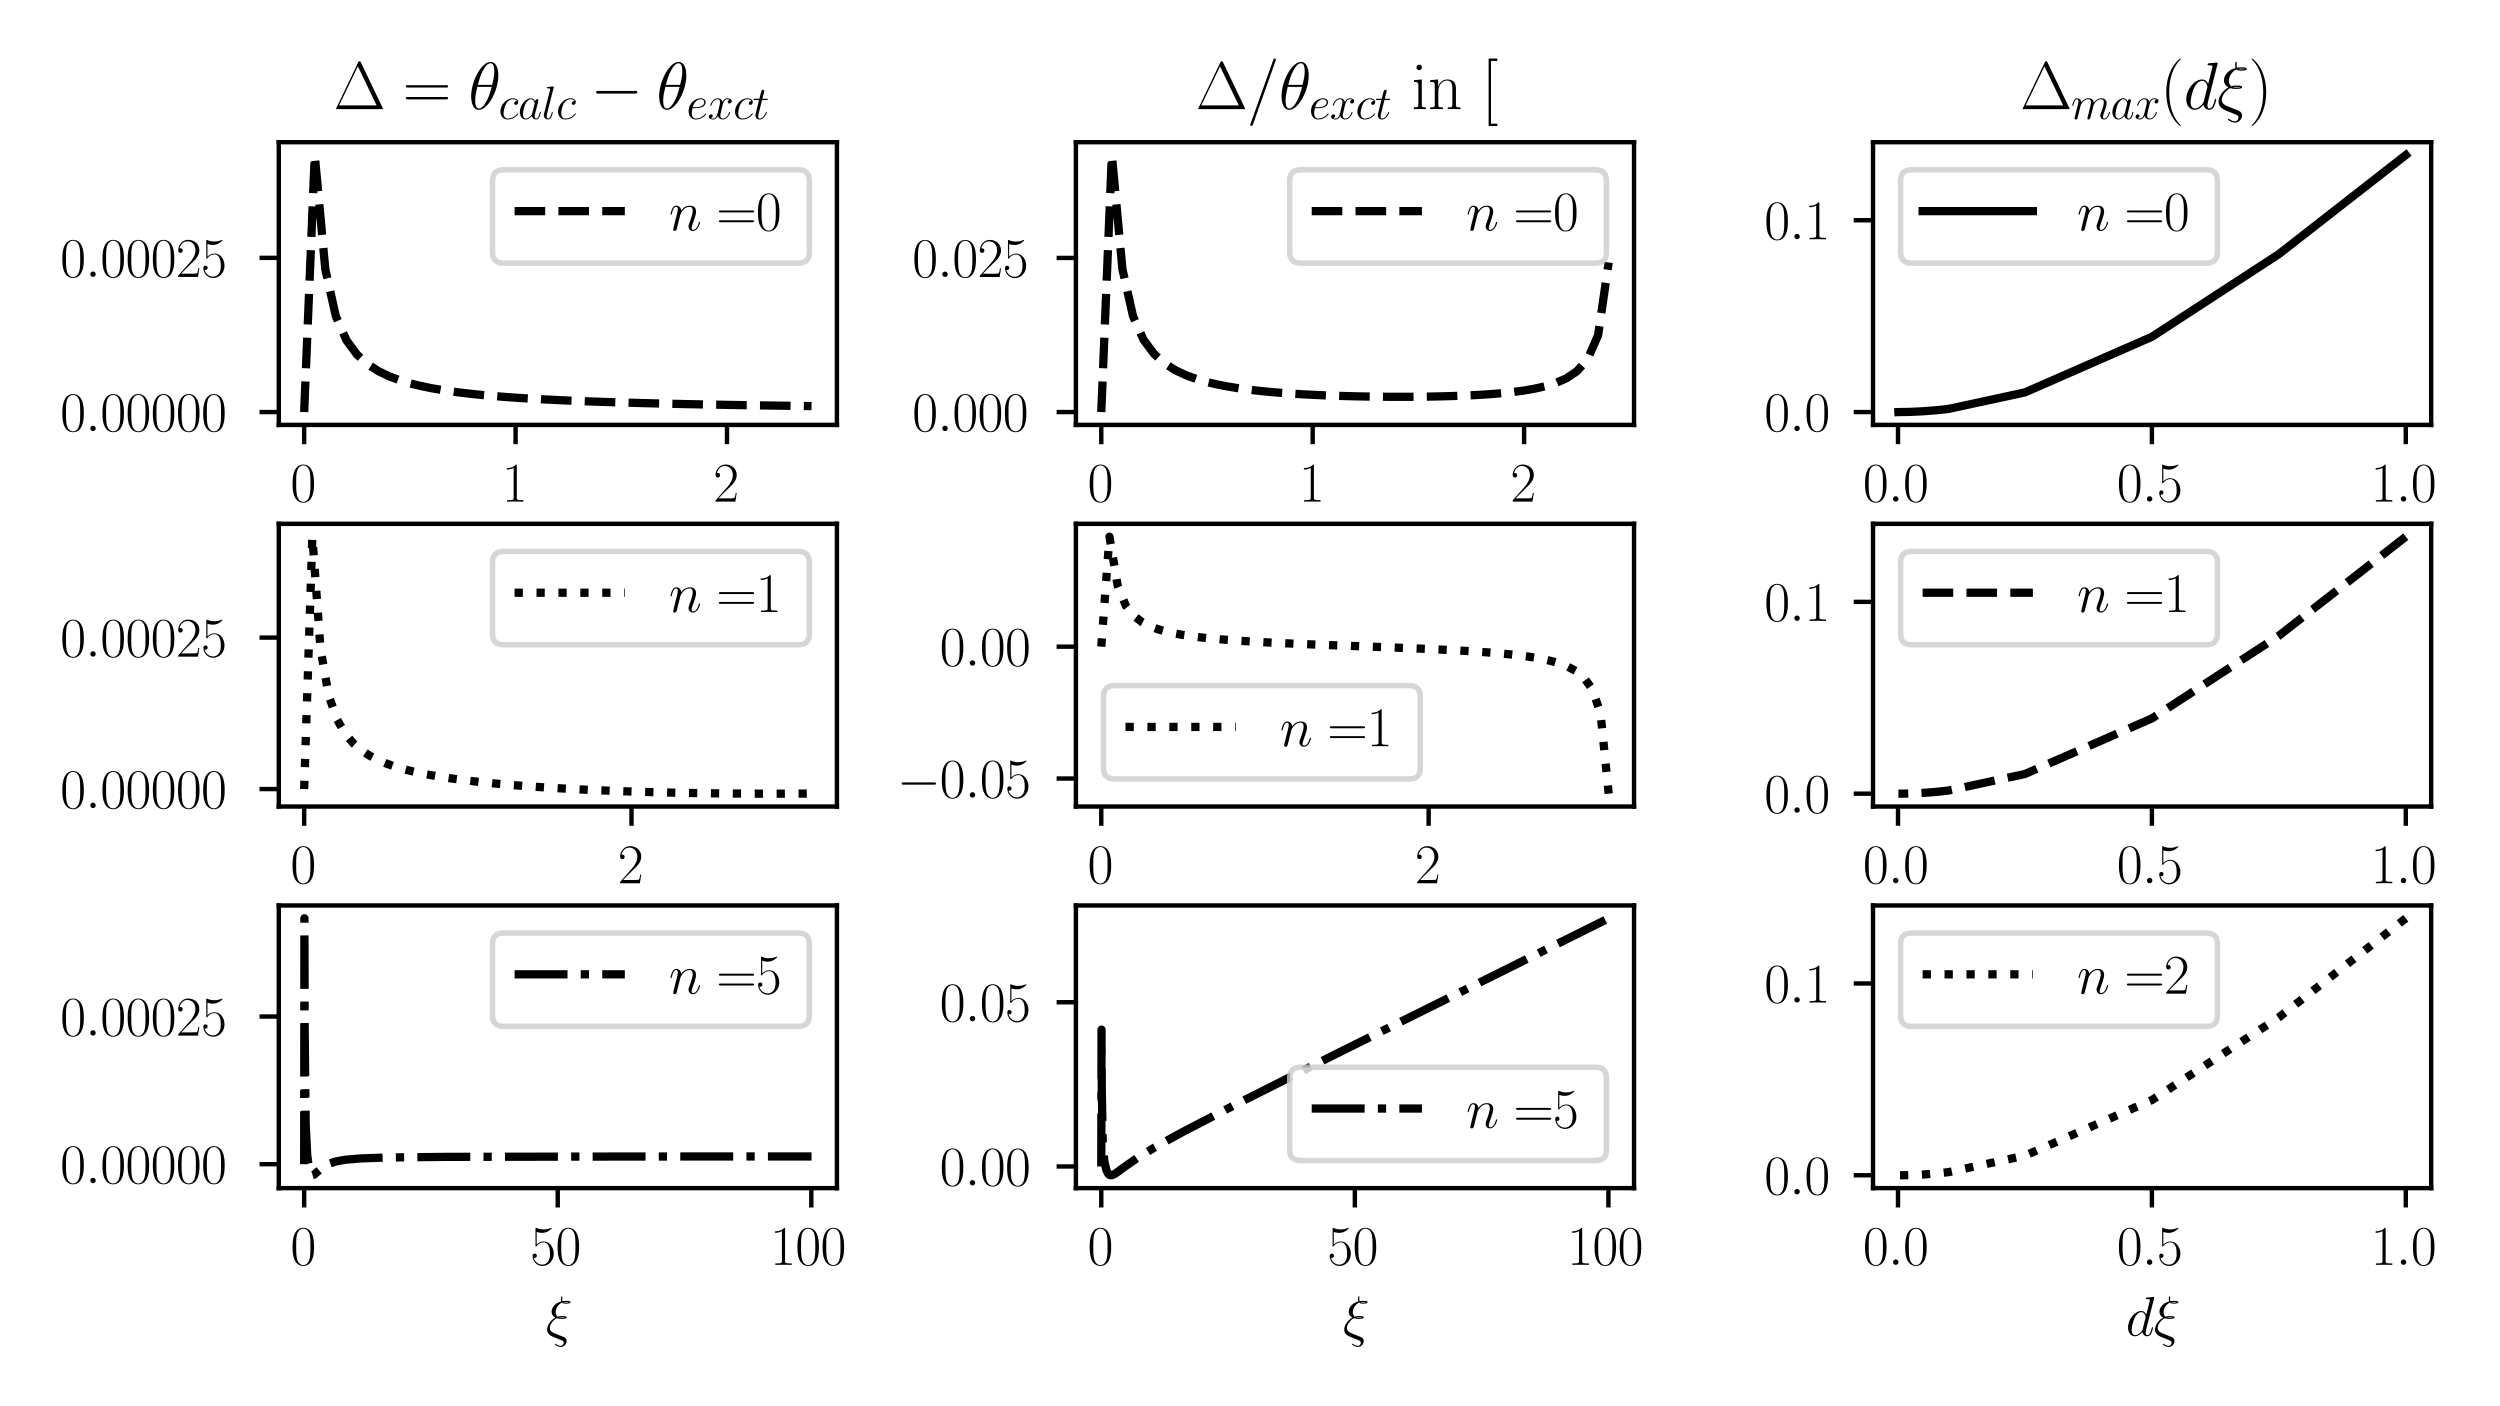 <?xml version="1.0" encoding="utf-8" standalone="no"?>
<!DOCTYPE svg PUBLIC "-//W3C//DTD SVG 1.1//EN"
  "http://www.w3.org/Graphics/SVG/1.1/DTD/svg11.dtd">
<svg height="255.118pt" version="1.1" viewBox="0 0 453.543 255.118" width="453.543pt" xmlns="http://www.w3.org/2000/svg" xmlns:xlink="http://www.w3.org/1999/xlink">
 <defs>
  <style type="text/css">*{stroke-linecap:butt;stroke-linejoin:round;}</style>
 </defs>
 <g id="figure_1">
  <g id="patch_1">
   <path d="M 0 255.118 
L 453.543 255.118 
L 453.543 0 
L 0 0 
z
" style="fill:#ffffff;"/>
  </g>
  <g id="axes_1">
   <g id="patch_2">
    <path d="M 50.578 77.084 
L 151.833 77.084 
L 151.833 25.8 
L 50.578 25.8 
z
" style="fill:#ffffff;"/>
   </g>
   <g id="matplotlib.axis_1">
    <g id="xtick_1">
     <g id="line2d_1">
      <defs>
       <path d="M 0 0 
L 0 3.5 
" id="m77db253dff" style="stroke:#000000;stroke-width:0.8;"/>
      </defs>
      <g>
       <use style="stroke:#000000;stroke-width:0.8;" x="55.18" xlink:href="#m77db253dff" y="77.084"/>
      </g>
     </g>
     <g id="text_1">
      <!-- $\mathdefault{0}$ -->
      <g transform="translate(52.69 91.002)scale(0.1 -0.1)">
       <defs>
        <path d="M 2688 2038 
C 2688 2430 2682 3099 2413 3613 
C 2176 4063 1798 4224 1466 4224 
C 1158 4224 768 4082 525 3620 
C 269 3137 243 2539 243 2038 
C 243 1671 250 1112 448 623 
C 723 -39 1216 -128 1466 -128 
C 1760 -128 2208 -7 2470 604 
C 2662 1048 2688 1568 2688 2038 
z
M 1466 -26 
C 1056 -26 813 328 723 816 
C 653 1196 653 1749 653 2109 
C 653 2604 653 3015 736 3407 
C 858 3954 1216 4121 1466 4121 
C 1728 4121 2067 3947 2189 3420 
C 2272 3054 2278 2623 2278 2109 
C 2278 1691 2278 1176 2202 797 
C 2067 96 1690 -26 1466 -26 
z
" id="CMR17-30" transform="scale(0.016)"/>
       </defs>
       <use transform="scale(0.996)" xlink:href="#CMR17-30"/>
      </g>
     </g>
    </g>
    <g id="xtick_2">
     <g id="line2d_2">
      <g>
       <use style="stroke:#000000;stroke-width:0.8;" x="93.534" xlink:href="#m77db253dff" y="77.084"/>
      </g>
     </g>
     <g id="text_2">
      <!-- $\mathdefault{1}$ -->
      <g transform="translate(91.044 91.002)scale(0.1 -0.1)">
       <defs>
        <path d="M 1702 4083 
C 1702 4217 1696 4224 1606 4224 
C 1357 3927 979 3833 621 3820 
C 602 3820 570 3820 563 3808 
C 557 3795 557 3782 557 3648 
C 755 3648 1088 3686 1344 3839 
L 1344 467 
C 1344 243 1331 166 781 166 
L 589 166 
L 589 0 
C 896 6 1216 12 1523 12 
C 1830 12 2150 6 2458 0 
L 2458 166 
L 2266 166 
C 1715 166 1702 236 1702 467 
L 1702 4083 
z
" id="CMR17-31" transform="scale(0.016)"/>
       </defs>
       <use transform="scale(0.996)" xlink:href="#CMR17-31"/>
      </g>
     </g>
    </g>
    <g id="xtick_3">
     <g id="line2d_3">
      <g>
       <use style="stroke:#000000;stroke-width:0.8;" x="131.889" xlink:href="#m77db253dff" y="77.084"/>
      </g>
     </g>
     <g id="text_3">
      <!-- $\mathdefault{2}$ -->
      <g transform="translate(129.398 91.002)scale(0.1 -0.1)">
       <defs>
        <path d="M 2669 990 
L 2554 990 
C 2490 537 2438 460 2413 422 
C 2381 371 1920 371 1830 371 
L 602 371 
C 832 620 1280 1073 1824 1596 
C 2214 1966 2669 2400 2669 3033 
C 2669 3788 2067 4224 1395 4224 
C 691 4224 262 3603 262 3027 
C 262 2777 448 2745 525 2745 
C 589 2745 781 2783 781 3007 
C 781 3206 614 3264 525 3264 
C 486 3264 448 3257 422 3244 
C 544 3788 915 4057 1306 4057 
C 1862 4057 2227 3616 2227 3033 
C 2227 2477 1901 1998 1536 1583 
L 262 147 
L 262 0 
L 2515 0 
L 2669 990 
z
" id="CMR17-32" transform="scale(0.016)"/>
       </defs>
       <use transform="scale(0.996)" xlink:href="#CMR17-32"/>
      </g>
     </g>
    </g>
   </g>
   <g id="matplotlib.axis_2">
    <g id="ytick_1">
     <g id="line2d_4">
      <defs>
       <path d="M 0 0 
L -3.5 0 
" id="m640b77085e" style="stroke:#000000;stroke-width:0.8;"/>
      </defs>
      <g>
       <use style="stroke:#000000;stroke-width:0.8;" x="50.578" xlink:href="#m640b77085e" y="74.753"/>
      </g>
     </g>
     <g id="text_4">
      <!-- $\mathdefault{0.00000}$ -->
      <g transform="translate(10.922 78.212)scale(0.1 -0.1)">
       <defs>
        <path d="M 1178 307 
C 1178 492 1024 620 870 620 
C 685 620 557 467 557 313 
C 557 128 710 0 864 0 
C 1050 0 1178 153 1178 307 
z
" id="CMMI12-3a" transform="scale(0.016)"/>
       </defs>
       <use transform="scale(0.996)" xlink:href="#CMR17-30"/>
       <use transform="translate(45.69 0)scale(0.996)" xlink:href="#CMMI12-3a"/>
       <use transform="translate(72.788 0)scale(0.996)" xlink:href="#CMR17-30"/>
       <use transform="translate(118.478 0)scale(0.996)" xlink:href="#CMR17-30"/>
       <use transform="translate(164.169 0)scale(0.996)" xlink:href="#CMR17-30"/>
       <use transform="translate(209.859 0)scale(0.996)" xlink:href="#CMR17-30"/>
       <use transform="translate(255.55 0)scale(0.996)" xlink:href="#CMR17-30"/>
      </g>
     </g>
    </g>
    <g id="ytick_2">
     <g id="line2d_5">
      <g>
       <use style="stroke:#000000;stroke-width:0.8;" x="50.578" xlink:href="#m640b77085e" y="46.78"/>
      </g>
     </g>
     <g id="text_5">
      <!-- $\mathdefault{0.00025}$ -->
      <g transform="translate(10.922 50.239)scale(0.1 -0.1)">
       <defs>
        <path d="M 730 3750 
C 794 3724 1056 3641 1325 3641 
C 1920 3641 2246 3961 2432 4140 
C 2432 4191 2432 4224 2394 4224 
C 2387 4224 2374 4224 2323 4198 
C 2099 4102 1837 4032 1517 4032 
C 1325 4032 1037 4055 723 4191 
C 653 4224 640 4224 634 4224 
C 602 4224 595 4217 595 4090 
L 595 2231 
C 595 2113 595 2080 659 2080 
C 691 2080 704 2093 736 2139 
C 941 2435 1222 2560 1542 2560 
C 1766 2560 2246 2415 2246 1293 
C 2246 1087 2246 716 2054 422 
C 1894 159 1645 25 1370 25 
C 947 25 518 319 403 812 
C 429 806 480 793 506 793 
C 589 793 749 838 749 1036 
C 749 1209 627 1280 506 1280 
C 358 1280 262 1190 262 1011 
C 262 454 704 -128 1382 -128 
C 2042 -128 2669 441 2669 1267 
C 2669 2054 2170 2662 1549 2662 
C 1222 2662 947 2540 730 2304 
L 730 3750 
z
" id="CMR17-35" transform="scale(0.016)"/>
       </defs>
       <use transform="scale(0.996)" xlink:href="#CMR17-30"/>
       <use transform="translate(45.69 0)scale(0.996)" xlink:href="#CMMI12-3a"/>
       <use transform="translate(72.788 0)scale(0.996)" xlink:href="#CMR17-30"/>
       <use transform="translate(118.478 0)scale(0.996)" xlink:href="#CMR17-30"/>
       <use transform="translate(164.169 0)scale(0.996)" xlink:href="#CMR17-30"/>
       <use transform="translate(209.859 0)scale(0.996)" xlink:href="#CMR17-32"/>
       <use transform="translate(255.55 0)scale(0.996)" xlink:href="#CMR17-35"/>
      </g>
     </g>
    </g>
   </g>
   <g id="line2d_6">
    <path clip-path="url(#pdd67d29dc9)" d="M 55.18 74.753 
L 57.098 28.131 
L 59.016 48.852 
L 60.933 57.399 
L 62.851 61.728 
L 64.769 64.331 
L 66.687 66.067 
L 68.604 67.308 
L 70.522 68.238 
L 72.44 68.962 
L 74.357 69.541 
L 76.275 70.015 
L 78.193 70.409 
L 80.111 70.744 
L 82.028 71.03 
L 83.946 71.278 
L 85.864 71.495 
L 87.781 71.687 
L 89.699 71.857 
L 91.617 72.01 
L 93.534 72.147 
L 95.452 72.271 
L 97.37 72.384 
L 99.288 72.487 
L 101.205 72.581 
L 103.123 72.668 
L 105.041 72.748 
L 106.958 72.822 
L 108.876 72.891 
L 110.794 72.955 
L 112.712 73.015 
L 114.629 73.071 
L 116.547 73.124 
L 118.465 73.173 
L 120.382 73.22 
L 122.3 73.263 
L 124.218 73.305 
L 126.135 73.344 
L 128.053 73.381 
L 129.971 73.416 
L 131.889 73.45 
L 133.806 73.481 
L 135.724 73.512 
L 137.642 73.54 
L 139.559 73.568 
L 141.477 73.594 
L 143.395 73.62 
L 145.312 73.644 
L 147.23 73.667 
" style="fill:none;stroke:#000000;stroke-dasharray:5.55,2.4;stroke-dashoffset:0;stroke-width:1.5;"/>
   </g>
   <g id="patch_3">
    <path d="M 50.578 77.084 
L 50.578 25.8 
" style="fill:none;stroke:#000000;stroke-linecap:square;stroke-linejoin:miter;stroke-width:0.8;"/>
   </g>
   <g id="patch_4">
    <path d="M 151.833 77.084 
L 151.833 25.8 
" style="fill:none;stroke:#000000;stroke-linecap:square;stroke-linejoin:miter;stroke-width:0.8;"/>
   </g>
   <g id="patch_5">
    <path d="M 50.578 77.084 
L 151.833 77.084 
" style="fill:none;stroke:#000000;stroke-linecap:square;stroke-linejoin:miter;stroke-width:0.8;"/>
   </g>
   <g id="patch_6">
    <path d="M 50.578 25.8 
L 151.833 25.8 
" style="fill:none;stroke:#000000;stroke-linecap:square;stroke-linejoin:miter;stroke-width:0.8;"/>
   </g>
   <g id="text_6">
    <!-- $\Delta=\theta_{calc}-\theta_{exct}$ -->
    <g transform="translate(60.506 19.8)scale(0.12 -0.12)">
     <defs>
      <path d="M 2598 4435 
C 2547 4544 2522 4544 2470 4544 
C 2394 4544 2387 4531 2342 4441 
L 269 108 
C 262 96 237 38 237 32 
C 237 6 243 0 358 0 
L 4576 0 
C 4691 0 4698 6 4698 32 
C 4698 38 4672 96 4666 108 
L 2598 4435 
z
M 2310 4056 
L 4083 358 
L 531 358 
L 2310 4056 
z
" id="CMR17-1" transform="scale(0.016)"/>
      <path d="M 4115 2048 
C 4211 2048 4307 2048 4307 2156 
C 4307 2272 4198 2272 4090 2272 
L 512 2272 
C 403 2272 294 2272 294 2156 
C 294 2048 390 2048 486 2048 
L 4115 2048 
z
M 4090 927 
C 4198 927 4307 927 4307 1043 
C 4307 1152 4211 1152 4115 1152 
L 486 1152 
C 390 1152 294 1152 294 1043 
C 294 927 403 927 512 927 
L 4090 927 
z
" id="CMR17-3d" transform="scale(0.016)"/>
      <path d="M 2835 3200 
C 2835 3849 2630 4480 2106 4480 
C 1210 4480 256 2615 256 1215 
C 256 922 320 -64 992 -64 
C 1862 -64 2835 1755 2835 3200 
z
M 896 2304 
C 992 2679 1126 3213 1382 3665 
C 1594 4046 1818 4351 2099 4351 
C 2310 4351 2451 4173 2451 3563 
C 2451 3334 2432 3016 2246 2304 
L 896 2304 
z
M 2202 2112 
C 2042 1488 1907 1088 1677 687 
C 1491 362 1267 64 998 64 
C 800 64 640 216 640 846 
C 640 1259 742 1692 845 2112 
L 2202 2112 
z
" id="CMMI12-12" transform="scale(0.016)"/>
      <path d="M 2502 2432 
C 2381 2432 2323 2432 2234 2355 
C 2195 2323 2125 2227 2125 2124 
C 2125 1996 2221 1919 2342 1919 
C 2496 1919 2669 2047 2669 2303 
C 2669 2591 2374 2816 1933 2816 
C 1094 2816 256 1932 256 1011 
C 256 446 602 -64 1254 -64 
C 2125 -64 2675 622 2675 706 
C 2675 745 2637 777 2611 777 
C 2592 777 2586 771 2528 712 
C 2118 161 1510 64 1267 64 
C 826 64 685 453 685 777 
C 685 1004 794 1634 1024 2073 
C 1190 2374 1536 2687 1939 2687 
C 2022 2687 2374 2676 2502 2432 
z
" id="CMMI12-63" transform="scale(0.016)"/>
      <path d="M 1926 759 
C 1894 651 1894 638 1805 517 
C 1664 338 1382 64 1082 64 
C 819 64 672 300 672 676 
C 672 1028 870 1743 992 2011 
C 1210 2458 1510 2687 1760 2687 
C 2182 2687 2266 2164 2266 2113 
C 2266 2107 2246 2024 2240 2011 
L 1926 759 
z
M 2336 2394 
C 2266 2560 2093 2816 1760 2816 
C 1037 2816 256 1883 256 938 
C 256 306 627 -64 1062 -64 
C 1414 -64 1715 210 1894 421 
C 1958 44 2259 -64 2451 -64 
C 2643 -64 2797 51 2912 280 
C 3014 496 3104 885 3104 910 
C 3104 942 3078 968 3040 968 
C 2982 968 2976 936 2950 840 
C 2854 465 2733 64 2470 64 
C 2285 64 2272 229 2272 356 
C 2272 503 2291 573 2349 821 
C 2394 980 2426 1120 2477 1305 
C 2714 2260 2771 2489 2771 2528 
C 2771 2617 2701 2688 2605 2688 
C 2400 2688 2349 2464 2336 2388 
L 2336 2394 
z
" id="CMMI12-61" transform="scale(0.016)"/>
      <path d="M 1626 4255 
C 1632 4281 1645 4319 1645 4351 
C 1645 4416 1581 4416 1568 4416 
C 1562 4416 1331 4396 1216 4383 
C 1107 4377 1011 4364 896 4358 
C 742 4345 698 4339 698 4223 
C 698 4159 762 4159 826 4159 
C 1152 4159 1152 4102 1152 4039 
C 1152 4013 1152 4001 1120 3886 
L 326 731 
C 307 661 294 610 294 509 
C 294 191 531 -64 858 -64 
C 1069 -64 1210 76 1312 273 
C 1421 483 1510 884 1510 909 
C 1510 941 1485 967 1446 967 
C 1389 967 1382 935 1357 839 
C 1242 401 1126 64 870 64 
C 678 64 678 267 678 356 
C 678 382 678 515 723 693 
L 1626 4255 
z
" id="CMMI12-6c" transform="scale(0.016)"/>
      <path d="M 4218 1472 
C 4326 1472 4442 1472 4442 1600 
C 4442 1728 4326 1728 4218 1728 
L 755 1728 
C 646 1728 531 1728 531 1600 
C 531 1472 646 1472 755 1472 
L 4218 1472 
z
" id="CMSY10-0" transform="scale(0.016)"/>
      <path d="M 1146 1472 
C 1318 1472 1754 1484 2061 1600 
C 2547 1786 2592 2160 2592 2275 
C 2592 2559 2349 2816 1926 2816 
C 1254 2816 288 2205 288 1066 
C 288 400 672 -64 1254 -64 
C 2125 -64 2675 609 2675 691 
C 2675 729 2637 761 2611 761 
C 2592 761 2586 755 2528 698 
C 2118 159 1510 64 1267 64 
C 902 64 710 349 710 818 
C 710 907 710 1066 806 1472 
L 1146 1472 
z
M 838 1600 
C 1114 2591 1722 2687 1926 2687 
C 2208 2687 2400 2520 2400 2275 
C 2400 1600 1376 1600 1107 1600 
L 838 1600 
z
" id="CMMI12-65" transform="scale(0.016)"/>
      <path d="M 3034 2624 
C 2829 2585 2752 2431 2752 2310 
C 2752 2156 2874 2105 2963 2105 
C 3155 2105 3290 2271 3290 2444 
C 3290 2694 2982 2816 2714 2816 
C 2323 2816 2106 2451 2048 2329 
C 1901 2790 1504 2816 1389 2816 
C 736 2816 390 1993 390 1849 
C 390 1823 416 1790 461 1790 
C 512 1790 525 1829 538 1855 
C 755 2572 1184 2687 1370 2687 
C 1658 2687 1715 2438 1715 2284 
C 1715 2143 1677 1993 1600 1678 
L 1382 778 
C 1286 390 1101 64 762 64 
C 730 64 570 64 435 126 
C 666 166 717 358 717 435 
C 717 563 621 640 499 640 
C 346 640 179 505 179 300 
C 179 57 480 -64 755 -64 
C 1062 -64 1280 153 1414 415 
C 1517 64 1837 -64 2074 -64 
C 2726 -64 3072 751 3072 896 
C 3072 929 3046 955 3008 955 
C 2950 955 2944 922 2925 870 
C 2752 300 2381 64 2093 64 
C 1869 64 1747 204 1747 467 
C 1747 607 1773 712 1875 1146 
L 2099 2039 
C 2195 2425 2413 2687 2707 2687 
C 2720 2687 2899 2687 3034 2624 
z
" id="CMMI12-78" transform="scale(0.016)"/>
      <path d="M 1286 2566 
L 1875 2566 
C 1997 2566 2061 2566 2061 2681 
C 2061 2752 2022 2752 1894 2752 
L 1331 2752 
L 1568 3664 
C 1594 3752 1594 3764 1594 3808 
C 1594 3910 1510 3968 1427 3968 
C 1376 3968 1229 3948 1178 3746 
L 928 2752 
L 326 2752 
C 198 2752 141 2752 141 2630 
C 141 2566 186 2566 307 2566 
L 877 2566 
L 454 881 
C 403 657 384 593 384 510 
C 384 210 595 -64 954 -64 
C 1600 -64 1946 868 1946 913 
C 1946 951 1920 970 1882 970 
C 1869 970 1843 970 1830 944 
C 1824 938 1818 932 1773 830 
C 1638 510 1344 64 973 64 
C 781 64 768 223 768 364 
C 768 370 768 491 787 568 
L 1286 2566 
z
" id="CMMI12-74" transform="scale(0.016)"/>
     </defs>
     <use transform="scale(0.996)" xlink:href="#CMR17-1"/>
     <use transform="translate(104.594 0)scale(0.996)" xlink:href="#CMR17-3d"/>
     <use transform="translate(203.982 0)scale(0.996)" xlink:href="#CMMI12-12"/>
     <use transform="translate(249.442 -14.944)scale(0.697)" xlink:href="#CMMI12-63"/>
     <use transform="translate(278.83 -14.944)scale(0.697)" xlink:href="#CMMI12-61"/>
     <use transform="translate(314.676 -14.944)scale(0.697)" xlink:href="#CMMI12-6c"/>
     <use transform="translate(336.549 -14.944)scale(0.697)" xlink:href="#CMMI12-63"/>
     <use transform="translate(388.575 0)scale(0.996)" xlink:href="#CMSY10-0"/>
     <use transform="translate(488.202 0)scale(0.996)" xlink:href="#CMMI12-12"/>
     <use transform="translate(533.661 -14.944)scale(0.697)" xlink:href="#CMMI12-65"/>
     <use transform="translate(565.31 -14.944)scale(0.697)" xlink:href="#CMMI12-78"/>
     <use transform="translate(604.113 -14.944)scale(0.697)" xlink:href="#CMMI12-63"/>
     <use transform="translate(633.501 -14.944)scale(0.697)" xlink:href="#CMMI12-74"/>
    </g>
   </g>
   <g id="legend_1">
    <g id="patch_7">
     <path d="M 91.355 47.737 
L 144.833 47.737 
Q 146.833 47.737 146.833 45.737 
L 146.833 32.8 
Q 146.833 30.8 144.833 30.8 
L 91.355 30.8 
Q 89.355 30.8 89.355 32.8 
L 89.355 45.737 
Q 89.355 47.737 91.355 47.737 
z
" style="fill:#ffffff;opacity:0.8;stroke:#cccccc;stroke-linejoin:miter;"/>
    </g>
    <g id="line2d_7">
     <path d="M 93.355 38.3 
L 113.355 38.3 
" style="fill:none;stroke:#000000;stroke-dasharray:5.55,2.4;stroke-dashoffset:0;stroke-width:1.5;"/>
    </g>
    <g id="line2d_8"/>
    <g id="text_7">
     <!-- $n=$0 -->
     <g transform="translate(121.355 41.8)scale(0.1 -0.1)">
      <defs>
       <path d="M 1318 1870 
C 1331 1909 1491 2228 1728 2432 
C 1894 2585 2112 2687 2362 2687 
C 2618 2687 2707 2496 2707 2241 
C 2707 1877 2445 1149 2317 804 
C 2259 651 2227 568 2227 453 
C 2227 166 2426 -64 2733 -64 
C 3328 -64 3552 874 3552 913 
C 3552 945 3526 970 3488 970 
C 3430 970 3424 951 3392 842 
C 3245 319 3002 64 2752 64 
C 2688 64 2586 70 2586 274 
C 2586 434 2656 625 2694 715 
C 2822 1066 3091 1781 3091 2145 
C 3091 2528 2867 2816 2381 2816 
C 1811 2816 1510 2413 1395 2253 
C 1376 2617 1114 2816 832 2816 
C 627 2816 486 2694 378 2477 
C 262 2247 173 1864 173 1838 
C 173 1813 198 1781 243 1781 
C 294 1781 301 1787 339 1934 
C 442 2324 557 2687 813 2687 
C 960 2687 1011 2585 1011 2394 
C 1011 2253 947 2004 902 1807 
L 723 1117 
C 698 996 627 708 595 593 
C 550 427 480 127 480 95 
C 480 6 550 -64 646 -64 
C 723 -64 813 -26 864 70 
C 877 102 934 325 966 453 
L 1107 1028 
L 1318 1870 
z
" id="CMMI12-6e" transform="scale(0.016)"/>
      </defs>
      <use transform="scale(0.996)" xlink:href="#CMMI12-6e"/>
      <use transform="translate(85.904 0)scale(0.996)" xlink:href="#CMR17-3d"/>
      <use transform="translate(157.619 0)scale(0.996)" xlink:href="#CMR17-30"/>
     </g>
    </g>
   </g>
  </g>
  <g id="axes_2">
   <g id="patch_8">
    <path d="M 195.188 77.084 
L 296.443 77.084 
L 296.443 25.8 
L 195.188 25.8 
z
" style="fill:#ffffff;"/>
   </g>
   <g id="matplotlib.axis_3">
    <g id="xtick_4">
     <g id="line2d_9">
      <g>
       <use style="stroke:#000000;stroke-width:0.8;" x="199.791" xlink:href="#m77db253dff" y="77.084"/>
      </g>
     </g>
     <g id="text_8">
      <!-- $\mathdefault{0}$ -->
      <g transform="translate(197.3 91.002)scale(0.1 -0.1)">
       <use transform="scale(0.996)" xlink:href="#CMR17-30"/>
      </g>
     </g>
    </g>
    <g id="xtick_5">
     <g id="line2d_10">
      <g>
       <use style="stroke:#000000;stroke-width:0.8;" x="238.145" xlink:href="#m77db253dff" y="77.084"/>
      </g>
     </g>
     <g id="text_9">
      <!-- $\mathdefault{1}$ -->
      <g transform="translate(235.654 91.002)scale(0.1 -0.1)">
       <use transform="scale(0.996)" xlink:href="#CMR17-31"/>
      </g>
     </g>
    </g>
    <g id="xtick_6">
     <g id="line2d_11">
      <g>
       <use style="stroke:#000000;stroke-width:0.8;" x="276.499" xlink:href="#m77db253dff" y="77.084"/>
      </g>
     </g>
     <g id="text_10">
      <!-- $\mathdefault{2}$ -->
      <g transform="translate(274.008 91.002)scale(0.1 -0.1)">
       <use transform="scale(0.996)" xlink:href="#CMR17-32"/>
      </g>
     </g>
    </g>
   </g>
   <g id="matplotlib.axis_4">
    <g id="ytick_3">
     <g id="line2d_12">
      <g>
       <use style="stroke:#000000;stroke-width:0.8;" x="195.188" xlink:href="#m640b77085e" y="74.753"/>
      </g>
     </g>
     <g id="text_11">
      <!-- $\mathdefault{0.000}$ -->
      <g transform="translate(165.496 78.212)scale(0.1 -0.1)">
       <use transform="scale(0.996)" xlink:href="#CMR17-30"/>
       <use transform="translate(45.69 0)scale(0.996)" xlink:href="#CMMI12-3a"/>
       <use transform="translate(72.788 0)scale(0.996)" xlink:href="#CMR17-30"/>
       <use transform="translate(118.478 0)scale(0.996)" xlink:href="#CMR17-30"/>
       <use transform="translate(164.169 0)scale(0.996)" xlink:href="#CMR17-30"/>
      </g>
     </g>
    </g>
    <g id="ytick_4">
     <g id="line2d_13">
      <g>
       <use style="stroke:#000000;stroke-width:0.8;" x="195.188" xlink:href="#m640b77085e" y="46.791"/>
      </g>
     </g>
     <g id="text_12">
      <!-- $\mathdefault{0.025}$ -->
      <g transform="translate(165.496 50.251)scale(0.1 -0.1)">
       <use transform="scale(0.996)" xlink:href="#CMR17-30"/>
       <use transform="translate(45.69 0)scale(0.996)" xlink:href="#CMMI12-3a"/>
       <use transform="translate(72.788 0)scale(0.996)" xlink:href="#CMR17-30"/>
       <use transform="translate(118.478 0)scale(0.996)" xlink:href="#CMR17-32"/>
       <use transform="translate(164.169 0)scale(0.996)" xlink:href="#CMR17-35"/>
      </g>
     </g>
    </g>
   </g>
   <g id="line2d_14">
    <path clip-path="url(#p22a0c65a1a)" d="M 199.791 74.753 
L 201.709 28.131 
L 203.626 48.819 
L 205.544 57.341 
L 207.462 61.646 
L 209.379 64.225 
L 211.297 65.938 
L 213.215 67.156 
L 215.132 68.062 
L 217.05 68.762 
L 218.968 69.317 
L 220.886 69.765 
L 222.803 70.134 
L 224.721 70.442 
L 226.639 70.701 
L 228.556 70.92 
L 230.474 71.108 
L 232.392 71.269 
L 234.309 71.407 
L 236.227 71.525 
L 238.145 71.627 
L 240.063 71.713 
L 241.98 71.786 
L 243.898 71.847 
L 245.816 71.896 
L 247.733 71.935 
L 249.651 71.963 
L 251.569 71.981 
L 253.487 71.989 
L 255.404 71.987 
L 257.322 71.974 
L 259.24 71.95 
L 261.157 71.913 
L 263.075 71.863 
L 264.993 71.796 
L 266.91 71.712 
L 268.828 71.607 
L 270.746 71.475 
L 272.664 71.311 
L 274.581 71.105 
L 276.499 70.845 
L 278.417 70.511 
L 280.334 70.072 
L 282.252 69.476 
L 284.17 68.629 
L 286.088 67.343 
L 288.005 65.182 
L 289.923 60.825 
L 291.841 47.62 
" style="fill:none;stroke:#000000;stroke-dasharray:5.55,2.4;stroke-dashoffset:0;stroke-width:1.5;"/>
   </g>
   <g id="patch_9">
    <path d="M 195.188 77.084 
L 195.188 25.8 
" style="fill:none;stroke:#000000;stroke-linecap:square;stroke-linejoin:miter;stroke-width:0.8;"/>
   </g>
   <g id="patch_10">
    <path d="M 296.443 77.084 
L 296.443 25.8 
" style="fill:none;stroke:#000000;stroke-linecap:square;stroke-linejoin:miter;stroke-width:0.8;"/>
   </g>
   <g id="patch_11">
    <path d="M 195.188 77.084 
L 296.443 77.084 
" style="fill:none;stroke:#000000;stroke-linecap:square;stroke-linejoin:miter;stroke-width:0.8;"/>
   </g>
   <g id="patch_12">
    <path d="M 195.188 25.8 
L 296.443 25.8 
" style="fill:none;stroke:#000000;stroke-linecap:square;stroke-linejoin:miter;stroke-width:0.8;"/>
   </g>
   <g id="text_13">
    <!-- $\Delta/\theta_{exct}$ in [%] -->
    <g transform="translate(216.919 19.8)scale(0.12 -0.12)">
     <defs>
      <path d="M 2746 4563 
C 2746 4569 2784 4665 2784 4678 
C 2784 4755 2720 4800 2669 4800 
C 2637 4800 2579 4800 2528 4659 
L 384 -1364 
C 384 -1370 346 -1466 346 -1479 
C 346 -1556 410 -1600 461 -1600 
C 499 -1600 557 -1594 602 -1460 
L 2746 4563 
z
" id="CMMI12-3d" transform="scale(0.016)"/>
      <path d="M 992 3961 
C 992 4102 877 4224 730 4224 
C 589 4224 467 4108 467 3961 
C 467 3820 582 3699 730 3699 
C 870 3699 992 3814 992 3961 
z
M 243 2745 
L 243 2579 
C 602 2579 653 2540 653 2231 
L 653 443 
C 653 198 627 166 218 166 
L 218 0 
C 371 12 646 12 806 12 
C 960 12 1222 12 1370 0 
L 1370 166 
C 992 166 979 205 979 436 
L 979 2816 
L 243 2745 
z
" id="CMR17-69" transform="scale(0.016)"/>
      <path d="M 2656 1954 
C 2656 2282 2592 2816 1837 2816 
C 1331 2816 1069 2424 973 2166 
L 966 2166 
L 966 2816 
L 211 2745 
L 211 2578 
C 589 2578 646 2540 646 2231 
L 646 443 
C 646 198 621 166 211 166 
L 211 0 
C 365 12 646 12 813 12 
C 979 12 1267 12 1421 0 
L 1421 166 
C 1011 166 986 192 986 443 
L 986 1678 
C 986 2269 1344 2713 1792 2713 
C 2266 2713 2317 2289 2317 1980 
L 2317 443 
C 2317 198 2291 166 1882 166 
L 1882 0 
C 2035 12 2317 12 2483 12 
C 2650 12 2938 12 3091 0 
L 3091 166 
C 2682 166 2656 192 2656 443 
L 2656 1954 
z
" id="CMR17-6e" transform="scale(0.016)"/>
      <path d="M 1504 -1600 
L 1504 -1376 
L 902 -1376 
L 902 4575 
L 1504 4575 
L 1504 4800 
L 678 4800 
L 678 -1600 
L 1504 -1600 
z
" id="CMR17-5b" transform="scale(0.016)"/>
     </defs>
     <use transform="scale(0.996)" xlink:href="#CMR17-1"/>
     <use transform="translate(76.92 0)scale(0.996)" xlink:href="#CMMI12-3d"/>
     <use transform="translate(125.695 0)scale(0.996)" xlink:href="#CMMI12-12"/>
     <use transform="translate(171.154 -14.944)scale(0.697)" xlink:href="#CMMI12-65"/>
     <use transform="translate(202.803 -14.944)scale(0.697)" xlink:href="#CMMI12-78"/>
     <use transform="translate(241.606 -14.944)scale(0.697)" xlink:href="#CMMI12-63"/>
     <use transform="translate(270.994 -14.944)scale(0.697)" xlink:href="#CMMI12-74"/>
     <use transform="translate(326.227 0)scale(0.996)" xlink:href="#CMR17-69"/>
     <use transform="translate(351.098 0)scale(0.996)" xlink:href="#CMR17-6e"/>
     <use transform="translate(432.069 0)scale(0.996)" xlink:href="#CMR17-5b"/>
    </g>
   </g>
   <g id="legend_2">
    <g id="patch_13">
     <path d="M 235.966 47.737 
L 289.443 47.737 
Q 291.443 47.737 291.443 45.737 
L 291.443 32.8 
Q 291.443 30.8 289.443 30.8 
L 235.966 30.8 
Q 233.966 30.8 233.966 32.8 
L 233.966 45.737 
Q 233.966 47.737 235.966 47.737 
z
" style="fill:#ffffff;opacity:0.8;stroke:#cccccc;stroke-linejoin:miter;"/>
    </g>
    <g id="line2d_15">
     <path d="M 237.966 38.3 
L 257.966 38.3 
" style="fill:none;stroke:#000000;stroke-dasharray:5.55,2.4;stroke-dashoffset:0;stroke-width:1.5;"/>
    </g>
    <g id="line2d_16"/>
    <g id="text_14">
     <!-- $n=$0 -->
     <g transform="translate(265.966 41.8)scale(0.1 -0.1)">
      <use transform="scale(0.996)" xlink:href="#CMMI12-6e"/>
      <use transform="translate(85.904 0)scale(0.996)" xlink:href="#CMR17-3d"/>
      <use transform="translate(157.619 0)scale(0.996)" xlink:href="#CMR17-30"/>
     </g>
    </g>
   </g>
  </g>
  <g id="axes_3">
   <g id="patch_14">
    <path d="M 50.578 146.316 
L 151.833 146.316 
L 151.833 95.033 
L 50.578 95.033 
z
" style="fill:#ffffff;"/>
   </g>
   <g id="matplotlib.axis_5">
    <g id="xtick_7">
     <g id="line2d_17">
      <g>
       <use style="stroke:#000000;stroke-width:0.8;" x="55.18" xlink:href="#m77db253dff" y="146.316"/>
      </g>
     </g>
     <g id="text_15">
      <!-- $\mathdefault{0}$ -->
      <g transform="translate(52.69 160.235)scale(0.1 -0.1)">
       <use transform="scale(0.996)" xlink:href="#CMR17-30"/>
      </g>
     </g>
    </g>
    <g id="xtick_8">
     <g id="line2d_18">
      <g>
       <use style="stroke:#000000;stroke-width:0.8;" x="114.567" xlink:href="#m77db253dff" y="146.316"/>
      </g>
     </g>
     <g id="text_16">
      <!-- $\mathdefault{2}$ -->
      <g transform="translate(112.077 160.235)scale(0.1 -0.1)">
       <use transform="scale(0.996)" xlink:href="#CMR17-32"/>
      </g>
     </g>
    </g>
   </g>
   <g id="matplotlib.axis_6">
    <g id="ytick_5">
     <g id="line2d_19">
      <g>
       <use style="stroke:#000000;stroke-width:0.8;" x="50.578" xlink:href="#m640b77085e" y="143.145"/>
      </g>
     </g>
     <g id="text_17">
      <!-- $\mathdefault{0.00000}$ -->
      <g transform="translate(10.922 146.604)scale(0.1 -0.1)">
       <use transform="scale(0.996)" xlink:href="#CMR17-30"/>
       <use transform="translate(45.69 0)scale(0.996)" xlink:href="#CMMI12-3a"/>
       <use transform="translate(72.788 0)scale(0.996)" xlink:href="#CMR17-30"/>
       <use transform="translate(118.478 0)scale(0.996)" xlink:href="#CMR17-30"/>
       <use transform="translate(164.169 0)scale(0.996)" xlink:href="#CMR17-30"/>
       <use transform="translate(209.859 0)scale(0.996)" xlink:href="#CMR17-30"/>
       <use transform="translate(255.55 0)scale(0.996)" xlink:href="#CMR17-30"/>
      </g>
     </g>
    </g>
    <g id="ytick_6">
     <g id="line2d_20">
      <g>
       <use style="stroke:#000000;stroke-width:0.8;" x="50.578" xlink:href="#m640b77085e" y="115.673"/>
      </g>
     </g>
     <g id="text_18">
      <!-- $\mathdefault{0.00025}$ -->
      <g transform="translate(10.922 119.132)scale(0.1 -0.1)">
       <use transform="scale(0.996)" xlink:href="#CMR17-30"/>
       <use transform="translate(45.69 0)scale(0.996)" xlink:href="#CMMI12-3a"/>
       <use transform="translate(72.788 0)scale(0.996)" xlink:href="#CMR17-30"/>
       <use transform="translate(118.478 0)scale(0.996)" xlink:href="#CMR17-30"/>
       <use transform="translate(164.169 0)scale(0.996)" xlink:href="#CMR17-30"/>
       <use transform="translate(209.859 0)scale(0.996)" xlink:href="#CMR17-32"/>
       <use transform="translate(255.55 0)scale(0.996)" xlink:href="#CMR17-35"/>
      </g>
     </g>
    </g>
   </g>
   <g id="line2d_21">
    <path clip-path="url(#p4bdc0454bc)" d="M 55.18 143.145 
L 56.665 97.364 
L 58.15 117.736 
L 59.634 126.168 
L 61.119 130.47 
L 62.604 133.082 
L 64.088 134.845 
L 65.573 136.122 
L 67.058 137.096 
L 68.542 137.867 
L 70.027 138.495 
L 71.512 139.02 
L 72.996 139.467 
L 74.481 139.853 
L 75.966 140.192 
L 77.45 140.493 
L 78.935 140.762 
L 80.42 141.005 
L 81.905 141.227 
L 83.389 141.429 
L 84.874 141.615 
L 86.359 141.788 
L 87.843 141.947 
L 89.328 142.096 
L 90.813 142.235 
L 92.297 142.365 
L 93.782 142.487 
L 95.267 142.601 
L 96.751 142.709 
L 98.236 142.81 
L 99.721 142.905 
L 101.205 142.995 
L 102.69 143.079 
L 104.175 143.159 
L 105.659 143.234 
L 107.144 143.304 
L 108.629 143.37 
L 110.113 143.432 
L 111.598 143.49 
L 113.083 143.544 
L 114.567 143.594 
L 116.052 143.641 
L 117.537 143.685 
L 119.021 143.725 
L 120.506 143.762 
L 121.991 143.795 
L 123.475 143.826 
L 124.96 143.854 
L 126.445 143.879 
L 127.929 143.901 
L 129.414 143.92 
L 130.899 143.937 
L 132.383 143.951 
L 133.868 143.962 
L 135.353 143.972 
L 136.837 143.978 
L 138.322 143.983 
L 139.807 143.985 
L 141.291 143.985 
L 142.776 143.983 
L 144.261 143.98 
L 145.746 143.974 
L 147.23 143.966 
" style="fill:none;stroke:#000000;stroke-dasharray:1.5,2.475;stroke-dashoffset:0;stroke-width:1.5;"/>
   </g>
   <g id="patch_15">
    <path d="M 50.578 146.316 
L 50.578 95.033 
" style="fill:none;stroke:#000000;stroke-linecap:square;stroke-linejoin:miter;stroke-width:0.8;"/>
   </g>
   <g id="patch_16">
    <path d="M 151.833 146.316 
L 151.833 95.033 
" style="fill:none;stroke:#000000;stroke-linecap:square;stroke-linejoin:miter;stroke-width:0.8;"/>
   </g>
   <g id="patch_17">
    <path d="M 50.578 146.316 
L 151.833 146.316 
" style="fill:none;stroke:#000000;stroke-linecap:square;stroke-linejoin:miter;stroke-width:0.8;"/>
   </g>
   <g id="patch_18">
    <path d="M 50.578 95.033 
L 151.833 95.033 
" style="fill:none;stroke:#000000;stroke-linecap:square;stroke-linejoin:miter;stroke-width:0.8;"/>
   </g>
   <g id="legend_3">
    <g id="patch_19">
     <path d="M 91.355 116.97 
L 144.833 116.97 
Q 146.833 116.97 146.833 114.97 
L 146.833 102.033 
Q 146.833 100.033 144.833 100.033 
L 91.355 100.033 
Q 89.355 100.033 89.355 102.033 
L 89.355 114.97 
Q 89.355 116.97 91.355 116.97 
z
" style="fill:#ffffff;opacity:0.8;stroke:#cccccc;stroke-linejoin:miter;"/>
    </g>
    <g id="line2d_22">
     <path d="M 93.355 107.533 
L 113.355 107.533 
" style="fill:none;stroke:#000000;stroke-dasharray:1.5,2.475;stroke-dashoffset:0;stroke-width:1.5;"/>
    </g>
    <g id="line2d_23"/>
    <g id="text_19">
     <!-- $n=$1 -->
     <g transform="translate(121.355 111.033)scale(0.1 -0.1)">
      <use transform="scale(0.996)" xlink:href="#CMMI12-6e"/>
      <use transform="translate(85.904 0)scale(0.996)" xlink:href="#CMR17-3d"/>
      <use transform="translate(157.619 0)scale(0.996)" xlink:href="#CMR17-31"/>
     </g>
    </g>
   </g>
  </g>
  <g id="axes_4">
   <g id="patch_20">
    <path d="M 195.188 146.316 
L 296.443 146.316 
L 296.443 95.033 
L 195.188 95.033 
z
" style="fill:#ffffff;"/>
   </g>
   <g id="matplotlib.axis_7">
    <g id="xtick_9">
     <g id="line2d_24">
      <g>
       <use style="stroke:#000000;stroke-width:0.8;" x="199.791" xlink:href="#m77db253dff" y="146.316"/>
      </g>
     </g>
     <g id="text_20">
      <!-- $\mathdefault{0}$ -->
      <g transform="translate(197.3 160.235)scale(0.1 -0.1)">
       <use transform="scale(0.996)" xlink:href="#CMR17-30"/>
      </g>
     </g>
    </g>
    <g id="xtick_10">
     <g id="line2d_25">
      <g>
       <use style="stroke:#000000;stroke-width:0.8;" x="259.178" xlink:href="#m77db253dff" y="146.316"/>
      </g>
     </g>
     <g id="text_21">
      <!-- $\mathdefault{2}$ -->
      <g transform="translate(256.687 160.235)scale(0.1 -0.1)">
       <use transform="scale(0.996)" xlink:href="#CMR17-32"/>
      </g>
     </g>
    </g>
   </g>
   <g id="matplotlib.axis_8">
    <g id="ytick_7">
     <g id="line2d_26">
      <g>
       <use style="stroke:#000000;stroke-width:0.8;" x="195.188" xlink:href="#m640b77085e" y="141.239"/>
      </g>
     </g>
     <g id="text_22">
      <!-- $\mathdefault{−0.05}$ -->
      <g transform="translate(162.728 144.699)scale(0.1 -0.1)">
       <use transform="scale(0.996)" xlink:href="#CMSY10-0"/>
       <use transform="translate(77.487 0)scale(0.996)" xlink:href="#CMR17-30"/>
       <use transform="translate(123.178 0)scale(0.996)" xlink:href="#CMMI12-3a"/>
       <use transform="translate(150.275 0)scale(0.996)" xlink:href="#CMR17-30"/>
       <use transform="translate(195.966 0)scale(0.996)" xlink:href="#CMR17-35"/>
      </g>
     </g>
    </g>
    <g id="ytick_8">
     <g id="line2d_27">
      <g>
       <use style="stroke:#000000;stroke-width:0.8;" x="195.188" xlink:href="#m640b77085e" y="117.311"/>
      </g>
     </g>
     <g id="text_23">
      <!-- $\mathdefault{0.00}$ -->
      <g transform="translate(170.477 120.77)scale(0.1 -0.1)">
       <use transform="scale(0.996)" xlink:href="#CMR17-30"/>
       <use transform="translate(45.69 0)scale(0.996)" xlink:href="#CMMI12-3a"/>
       <use transform="translate(72.788 0)scale(0.996)" xlink:href="#CMR17-30"/>
       <use transform="translate(118.478 0)scale(0.996)" xlink:href="#CMR17-30"/>
      </g>
     </g>
    </g>
   </g>
   <g id="line2d_28">
    <path clip-path="url(#p0173f80e76)" d="M 199.791 117.311 
L 201.275 97.364 
L 202.76 106.226 
L 204.245 109.889 
L 205.73 111.753 
L 207.214 112.882 
L 208.699 113.641 
L 210.184 114.189 
L 211.668 114.605 
L 213.153 114.932 
L 214.638 115.199 
L 216.122 115.42 
L 217.607 115.608 
L 219.092 115.771 
L 220.576 115.913 
L 222.061 116.04 
L 223.546 116.153 
L 225.03 116.256 
L 226.515 116.351 
L 228 116.438 
L 229.484 116.519 
L 230.969 116.595 
L 232.454 116.667 
L 233.938 116.735 
L 235.423 116.801 
L 236.908 116.863 
L 238.392 116.924 
L 239.877 116.983 
L 241.362 117.041 
L 242.846 117.098 
L 244.331 117.154 
L 245.816 117.209 
L 247.3 117.265 
L 248.785 117.321 
L 250.27 117.377 
L 251.754 117.434 
L 253.239 117.492 
L 254.724 117.551 
L 256.208 117.612 
L 257.693 117.676 
L 259.178 117.741 
L 260.662 117.81 
L 262.147 117.883 
L 263.632 117.96 
L 265.116 118.042 
L 266.601 118.13 
L 268.086 118.226 
L 269.571 118.331 
L 271.055 118.447 
L 272.54 118.576 
L 274.025 118.721 
L 275.509 118.888 
L 276.994 119.082 
L 278.479 119.31 
L 279.963 119.586 
L 281.448 119.927 
L 282.933 120.362 
L 284.417 120.94 
L 285.902 121.749 
L 287.387 122.971 
L 288.871 125.041 
L 290.356 129.353 
L 291.841 143.985 
" style="fill:none;stroke:#000000;stroke-dasharray:1.5,2.475;stroke-dashoffset:0;stroke-width:1.5;"/>
   </g>
   <g id="patch_21">
    <path d="M 195.188 146.316 
L 195.188 95.033 
" style="fill:none;stroke:#000000;stroke-linecap:square;stroke-linejoin:miter;stroke-width:0.8;"/>
   </g>
   <g id="patch_22">
    <path d="M 296.443 146.316 
L 296.443 95.033 
" style="fill:none;stroke:#000000;stroke-linecap:square;stroke-linejoin:miter;stroke-width:0.8;"/>
   </g>
   <g id="patch_23">
    <path d="M 195.188 146.316 
L 296.443 146.316 
" style="fill:none;stroke:#000000;stroke-linecap:square;stroke-linejoin:miter;stroke-width:0.8;"/>
   </g>
   <g id="patch_24">
    <path d="M 195.188 95.033 
L 296.443 95.033 
" style="fill:none;stroke:#000000;stroke-linecap:square;stroke-linejoin:miter;stroke-width:0.8;"/>
   </g>
   <g id="legend_4">
    <g id="patch_25">
     <path d="M 202.188 141.316 
L 255.666 141.316 
Q 257.666 141.316 257.666 139.316 
L 257.666 126.379 
Q 257.666 124.379 255.666 124.379 
L 202.188 124.379 
Q 200.188 124.379 200.188 126.379 
L 200.188 139.316 
Q 200.188 141.316 202.188 141.316 
z
" style="fill:#ffffff;opacity:0.8;stroke:#cccccc;stroke-linejoin:miter;"/>
    </g>
    <g id="line2d_29">
     <path d="M 204.188 131.879 
L 224.188 131.879 
" style="fill:none;stroke:#000000;stroke-dasharray:1.5,2.475;stroke-dashoffset:0;stroke-width:1.5;"/>
    </g>
    <g id="line2d_30"/>
    <g id="text_24">
     <!-- $n=$1 -->
     <g transform="translate(232.188 135.379)scale(0.1 -0.1)">
      <use transform="scale(0.996)" xlink:href="#CMMI12-6e"/>
      <use transform="translate(85.904 0)scale(0.996)" xlink:href="#CMR17-3d"/>
      <use transform="translate(157.619 0)scale(0.996)" xlink:href="#CMR17-31"/>
     </g>
    </g>
   </g>
  </g>
  <g id="axes_5">
   <g id="patch_26">
    <path d="M 50.578 215.549 
L 151.833 215.549 
L 151.833 164.266 
L 50.578 164.266 
z
" style="fill:#ffffff;"/>
   </g>
   <g id="matplotlib.axis_9">
    <g id="xtick_11">
     <g id="line2d_31">
      <g>
       <use style="stroke:#000000;stroke-width:0.8;" x="55.18" xlink:href="#m77db253dff" y="215.549"/>
      </g>
     </g>
     <g id="text_25">
      <!-- $\mathdefault{0}$ -->
      <g transform="translate(52.69 229.468)scale(0.1 -0.1)">
       <use transform="scale(0.996)" xlink:href="#CMR17-30"/>
      </g>
     </g>
    </g>
    <g id="xtick_12">
     <g id="line2d_32">
      <g>
       <use style="stroke:#000000;stroke-width:0.8;" x="101.182" xlink:href="#m77db253dff" y="215.549"/>
      </g>
     </g>
     <g id="text_26">
      <!-- $\mathdefault{50}$ -->
      <g transform="translate(96.201 229.468)scale(0.1 -0.1)">
       <use transform="scale(0.996)" xlink:href="#CMR17-35"/>
       <use transform="translate(45.69 0)scale(0.996)" xlink:href="#CMR17-30"/>
      </g>
     </g>
    </g>
    <g id="xtick_13">
     <g id="line2d_33">
      <g>
       <use style="stroke:#000000;stroke-width:0.8;" x="147.184" xlink:href="#m77db253dff" y="215.549"/>
      </g>
     </g>
     <g id="text_27">
      <!-- $\mathdefault{100}$ -->
      <g transform="translate(139.712 229.468)scale(0.1 -0.1)">
       <use transform="scale(0.996)" xlink:href="#CMR17-31"/>
       <use transform="translate(45.69 0)scale(0.996)" xlink:href="#CMR17-30"/>
       <use transform="translate(91.381 0)scale(0.996)" xlink:href="#CMR17-30"/>
      </g>
     </g>
    </g>
    <g id="text_28">
     <!-- $\xi$ -->
     <g transform="translate(99.026 242.323)scale(0.1 -0.1)">
      <defs>
       <path d="M 1670 0 
L 998 271 
C 832 335 448 490 448 876 
C 448 1430 1120 1990 1254 1990 
C 1267 1990 1325 1977 1344 1971 
C 1517 1919 1683 1919 1798 1919 
C 1997 1919 2374 1919 2374 2089 
C 2374 2220 2144 2240 1869 2240 
C 1741 2240 1568 2240 1338 2163 
C 1184 2291 1120 2497 1120 2690 
C 1120 3043 1350 3545 1856 3780 
C 1971 3648 2125 3648 2259 3648 
C 2419 3648 2810 3648 2810 3817 
C 2810 3968 2502 3968 2298 3968 
C 2170 3968 2074 3968 1894 3936 
C 1862 4016 1856 4029 1856 4180 
C 1856 4303 1882 4396 1882 4415 
C 1882 4454 1850 4480 1818 4480 
C 1715 4480 1715 4235 1715 4180 
C 1715 4084 1722 3988 1760 3904 
C 992 3705 653 3159 653 2741 
C 653 2355 909 2144 1082 2066 
C 422 1713 141 1057 141 709 
C 141 148 646 -51 877 -148 
L 1453 -380 
C 1613 -438 1875 -547 1920 -573 
C 1984 -618 2035 -695 2035 -798 
C 2035 -934 1933 -1152 1709 -1152 
C 1613 -1152 1402 -1127 1171 -953 
C 1126 -914 1120 -908 1094 -908 
C 1062 -908 1030 -934 1030 -972 
C 1030 -1043 1363 -1280 1709 -1280 
C 2118 -1280 2368 -882 2368 -605 
C 2368 -405 2259 -244 2054 -154 
L 1670 0 
z
M 1997 3817 
C 2106 3840 2221 3840 2304 3840 
C 2515 3840 2534 3835 2662 3812 
C 2586 3789 2534 3776 2266 3776 
C 2144 3776 2067 3776 1997 3817 
z
M 1491 2084 
C 1645 2112 1786 2112 1862 2112 
C 2074 2112 2086 2107 2227 2084 
C 2157 2061 2099 2048 1824 2048 
C 1670 2048 1606 2048 1491 2084 
z
" id="CMMI12-18" transform="scale(0.016)"/>
      </defs>
      <use transform="scale(0.996)" xlink:href="#CMMI12-18"/>
     </g>
    </g>
   </g>
   <g id="matplotlib.axis_10">
    <g id="ytick_9">
     <g id="line2d_34">
      <g>
       <use style="stroke:#000000;stroke-width:0.8;" x="50.578" xlink:href="#m640b77085e" y="211.201"/>
      </g>
     </g>
     <g id="text_29">
      <!-- $\mathdefault{0.00000}$ -->
      <g transform="translate(10.922 214.66)scale(0.1 -0.1)">
       <use transform="scale(0.996)" xlink:href="#CMR17-30"/>
       <use transform="translate(45.69 0)scale(0.996)" xlink:href="#CMMI12-3a"/>
       <use transform="translate(72.788 0)scale(0.996)" xlink:href="#CMR17-30"/>
       <use transform="translate(118.478 0)scale(0.996)" xlink:href="#CMR17-30"/>
       <use transform="translate(164.169 0)scale(0.996)" xlink:href="#CMR17-30"/>
       <use transform="translate(209.859 0)scale(0.996)" xlink:href="#CMR17-30"/>
       <use transform="translate(255.55 0)scale(0.996)" xlink:href="#CMR17-30"/>
      </g>
     </g>
    </g>
    <g id="ytick_10">
     <g id="line2d_35">
      <g>
       <use style="stroke:#000000;stroke-width:0.8;" x="50.578" xlink:href="#m640b77085e" y="184.422"/>
      </g>
     </g>
     <g id="text_30">
      <!-- $\mathdefault{0.00025}$ -->
      <g transform="translate(10.922 187.881)scale(0.1 -0.1)">
       <use transform="scale(0.996)" xlink:href="#CMR17-30"/>
       <use transform="translate(45.69 0)scale(0.996)" xlink:href="#CMMI12-3a"/>
       <use transform="translate(72.788 0)scale(0.996)" xlink:href="#CMR17-30"/>
       <use transform="translate(118.478 0)scale(0.996)" xlink:href="#CMR17-30"/>
       <use transform="translate(164.169 0)scale(0.996)" xlink:href="#CMR17-30"/>
       <use transform="translate(209.859 0)scale(0.996)" xlink:href="#CMR17-32"/>
       <use transform="translate(255.55 0)scale(0.996)" xlink:href="#CMR17-35"/>
      </g>
     </g>
    </g>
   </g>
   <g id="line2d_36">
    <path clip-path="url(#p022d4d93e7)" d="M 55.18 211.201 
L 55.226 166.597 
L 55.272 186.541 
L 55.456 203.971 
L 55.732 209.542 
L 56.054 212.038 
L 56.376 213.002 
L 56.652 213.216 
L 56.928 213.143 
L 57.48 212.675 
L 58.677 211.655 
L 59.689 211.11 
L 60.931 210.708 
L 62.679 210.395 
L 65.393 210.159 
L 70.269 209.988 
L 81.079 209.875 
L 115.305 209.812 
L 147.23 209.8 
L 147.23 209.8 
" style="fill:none;stroke:#000000;stroke-dasharray:9.6,2.4,1.5,2.4;stroke-dashoffset:0;stroke-width:1.5;"/>
   </g>
   <g id="patch_27">
    <path d="M 50.578 215.549 
L 50.578 164.266 
" style="fill:none;stroke:#000000;stroke-linecap:square;stroke-linejoin:miter;stroke-width:0.8;"/>
   </g>
   <g id="patch_28">
    <path d="M 151.833 215.549 
L 151.833 164.266 
" style="fill:none;stroke:#000000;stroke-linecap:square;stroke-linejoin:miter;stroke-width:0.8;"/>
   </g>
   <g id="patch_29">
    <path d="M 50.578 215.549 
L 151.833 215.549 
" style="fill:none;stroke:#000000;stroke-linecap:square;stroke-linejoin:miter;stroke-width:0.8;"/>
   </g>
   <g id="patch_30">
    <path d="M 50.578 164.266 
L 151.833 164.266 
" style="fill:none;stroke:#000000;stroke-linecap:square;stroke-linejoin:miter;stroke-width:0.8;"/>
   </g>
   <g id="legend_5">
    <g id="patch_31">
     <path d="M 91.355 186.203 
L 144.833 186.203 
Q 146.833 186.203 146.833 184.203 
L 146.833 171.266 
Q 146.833 169.266 144.833 169.266 
L 91.355 169.266 
Q 89.355 169.266 89.355 171.266 
L 89.355 184.203 
Q 89.355 186.203 91.355 186.203 
z
" style="fill:#ffffff;opacity:0.8;stroke:#cccccc;stroke-linejoin:miter;"/>
    </g>
    <g id="line2d_37">
     <path d="M 93.355 176.766 
L 113.355 176.766 
" style="fill:none;stroke:#000000;stroke-dasharray:9.6,2.4,1.5,2.4;stroke-dashoffset:0;stroke-width:1.5;"/>
    </g>
    <g id="line2d_38"/>
    <g id="text_31">
     <!-- $n=$5 -->
     <g transform="translate(121.355 180.266)scale(0.1 -0.1)">
      <use transform="scale(0.996)" xlink:href="#CMMI12-6e"/>
      <use transform="translate(85.904 0)scale(0.996)" xlink:href="#CMR17-3d"/>
      <use transform="translate(157.619 0)scale(0.996)" xlink:href="#CMR17-35"/>
     </g>
    </g>
   </g>
  </g>
  <g id="axes_6">
   <g id="patch_32">
    <path d="M 195.188 215.549 
L 296.443 215.549 
L 296.443 164.266 
L 195.188 164.266 
z
" style="fill:#ffffff;"/>
   </g>
   <g id="matplotlib.axis_11">
    <g id="xtick_14">
     <g id="line2d_39">
      <g>
       <use style="stroke:#000000;stroke-width:0.8;" x="199.791" xlink:href="#m77db253dff" y="215.549"/>
      </g>
     </g>
     <g id="text_32">
      <!-- $\mathdefault{0}$ -->
      <g transform="translate(197.3 229.468)scale(0.1 -0.1)">
       <use transform="scale(0.996)" xlink:href="#CMR17-30"/>
      </g>
     </g>
    </g>
    <g id="xtick_15">
     <g id="line2d_40">
      <g>
       <use style="stroke:#000000;stroke-width:0.8;" x="245.793" xlink:href="#m77db253dff" y="215.549"/>
      </g>
     </g>
     <g id="text_33">
      <!-- $\mathdefault{50}$ -->
      <g transform="translate(240.811 229.468)scale(0.1 -0.1)">
       <use transform="scale(0.996)" xlink:href="#CMR17-35"/>
       <use transform="translate(45.69 0)scale(0.996)" xlink:href="#CMR17-30"/>
      </g>
     </g>
    </g>
    <g id="xtick_16">
     <g id="line2d_41">
      <g>
       <use style="stroke:#000000;stroke-width:0.8;" x="291.795" xlink:href="#m77db253dff" y="215.549"/>
      </g>
     </g>
     <g id="text_34">
      <!-- $\mathdefault{100}$ -->
      <g transform="translate(284.323 229.468)scale(0.1 -0.1)">
       <use transform="scale(0.996)" xlink:href="#CMR17-31"/>
       <use transform="translate(45.69 0)scale(0.996)" xlink:href="#CMR17-30"/>
       <use transform="translate(91.381 0)scale(0.996)" xlink:href="#CMR17-30"/>
      </g>
     </g>
    </g>
    <g id="text_35">
     <!-- $\xi$ -->
     <g transform="translate(243.636 242.323)scale(0.1 -0.1)">
      <use transform="scale(0.996)" xlink:href="#CMMI12-18"/>
     </g>
    </g>
   </g>
   <g id="matplotlib.axis_12">
    <g id="ytick_11">
     <g id="line2d_42">
      <g>
       <use style="stroke:#000000;stroke-width:0.8;" x="195.188" xlink:href="#m640b77085e" y="211.615"/>
      </g>
     </g>
     <g id="text_36">
      <!-- $\mathdefault{0.00}$ -->
      <g transform="translate(170.477 215.074)scale(0.1 -0.1)">
       <use transform="scale(0.996)" xlink:href="#CMR17-30"/>
       <use transform="translate(45.69 0)scale(0.996)" xlink:href="#CMMI12-3a"/>
       <use transform="translate(72.788 0)scale(0.996)" xlink:href="#CMR17-30"/>
       <use transform="translate(118.478 0)scale(0.996)" xlink:href="#CMR17-30"/>
      </g>
     </g>
    </g>
    <g id="ytick_12">
     <g id="line2d_43">
      <g>
       <use style="stroke:#000000;stroke-width:0.8;" x="195.188" xlink:href="#m640b77085e" y="181.822"/>
      </g>
     </g>
     <g id="text_37">
      <!-- $\mathdefault{0.05}$ -->
      <g transform="translate(170.477 185.282)scale(0.1 -0.1)">
       <use transform="scale(0.996)" xlink:href="#CMR17-30"/>
       <use transform="translate(45.69 0)scale(0.996)" xlink:href="#CMMI12-3a"/>
       <use transform="translate(72.788 0)scale(0.996)" xlink:href="#CMR17-30"/>
       <use transform="translate(118.478 0)scale(0.996)" xlink:href="#CMR17-35"/>
      </g>
     </g>
    </g>
   </g>
   <g id="line2d_44">
    <path clip-path="url(#pcedec4a007)" d="M 199.791 211.615 
L 199.837 186.793 
L 199.883 197.875 
L 200.067 207.533 
L 200.343 210.638 
L 200.711 212.285 
L 201.079 212.986 
L 201.401 213.198 
L 201.769 213.187 
L 202.321 212.921 
L 203.655 211.944 
L 206.231 210.13 
L 209.405 208.198 
L 214.419 205.435 
L 223.436 200.752 
L 242.297 191.248 
L 291.105 166.962 
L 291.841 166.597 
L 291.841 166.597 
" style="fill:none;stroke:#000000;stroke-dasharray:9.6,2.4,1.5,2.4;stroke-dashoffset:0;stroke-width:1.5;"/>
   </g>
   <g id="patch_33">
    <path d="M 195.188 215.549 
L 195.188 164.266 
" style="fill:none;stroke:#000000;stroke-linecap:square;stroke-linejoin:miter;stroke-width:0.8;"/>
   </g>
   <g id="patch_34">
    <path d="M 296.443 215.549 
L 296.443 164.266 
" style="fill:none;stroke:#000000;stroke-linecap:square;stroke-linejoin:miter;stroke-width:0.8;"/>
   </g>
   <g id="patch_35">
    <path d="M 195.188 215.549 
L 296.443 215.549 
" style="fill:none;stroke:#000000;stroke-linecap:square;stroke-linejoin:miter;stroke-width:0.8;"/>
   </g>
   <g id="patch_36">
    <path d="M 195.188 164.266 
L 296.443 164.266 
" style="fill:none;stroke:#000000;stroke-linecap:square;stroke-linejoin:miter;stroke-width:0.8;"/>
   </g>
   <g id="legend_6">
    <g id="patch_37">
     <path d="M 235.966 210.549 
L 289.443 210.549 
Q 291.443 210.549 291.443 208.549 
L 291.443 195.612 
Q 291.443 193.612 289.443 193.612 
L 235.966 193.612 
Q 233.966 193.612 233.966 195.612 
L 233.966 208.549 
Q 233.966 210.549 235.966 210.549 
z
" style="fill:#ffffff;opacity:0.8;stroke:#cccccc;stroke-linejoin:miter;"/>
    </g>
    <g id="line2d_45">
     <path d="M 237.966 201.112 
L 257.966 201.112 
" style="fill:none;stroke:#000000;stroke-dasharray:9.6,2.4,1.5,2.4;stroke-dashoffset:0;stroke-width:1.5;"/>
    </g>
    <g id="line2d_46"/>
    <g id="text_38">
     <!-- $n=$5 -->
     <g transform="translate(265.966 204.612)scale(0.1 -0.1)">
      <use transform="scale(0.996)" xlink:href="#CMMI12-6e"/>
      <use transform="translate(85.904 0)scale(0.996)" xlink:href="#CMR17-3d"/>
      <use transform="translate(157.619 0)scale(0.996)" xlink:href="#CMR17-35"/>
     </g>
    </g>
   </g>
  </g>
  <g id="axes_7">
   <g id="patch_38">
    <path d="M 339.799 77.084 
L 441.054 77.084 
L 441.054 25.8 
L 339.799 25.8 
z
" style="fill:#ffffff;"/>
   </g>
   <g id="matplotlib.axis_13">
    <g id="xtick_17">
     <g id="line2d_47">
      <g>
       <use style="stroke:#000000;stroke-width:0.8;" x="344.332" xlink:href="#m77db253dff" y="77.084"/>
      </g>
     </g>
     <g id="text_39">
      <!-- $\mathdefault{0.0}$ -->
      <g transform="translate(337.967 91.002)scale(0.1 -0.1)">
       <use transform="scale(0.996)" xlink:href="#CMR17-30"/>
       <use transform="translate(45.69 0)scale(0.996)" xlink:href="#CMMI12-3a"/>
       <use transform="translate(72.788 0)scale(0.996)" xlink:href="#CMR17-30"/>
      </g>
     </g>
    </g>
    <g id="xtick_18">
     <g id="line2d_48">
      <g>
       <use style="stroke:#000000;stroke-width:0.8;" x="390.392" xlink:href="#m77db253dff" y="77.084"/>
      </g>
     </g>
     <g id="text_40">
      <!-- $\mathdefault{0.5}$ -->
      <g transform="translate(384.027 91.002)scale(0.1 -0.1)">
       <use transform="scale(0.996)" xlink:href="#CMR17-30"/>
       <use transform="translate(45.69 0)scale(0.996)" xlink:href="#CMMI12-3a"/>
       <use transform="translate(72.788 0)scale(0.996)" xlink:href="#CMR17-35"/>
      </g>
     </g>
    </g>
    <g id="xtick_19">
     <g id="line2d_49">
      <g>
       <use style="stroke:#000000;stroke-width:0.8;" x="436.451" xlink:href="#m77db253dff" y="77.084"/>
      </g>
     </g>
     <g id="text_41">
      <!-- $\mathdefault{1.0}$ -->
      <g transform="translate(430.086 91.002)scale(0.1 -0.1)">
       <use transform="scale(0.996)" xlink:href="#CMR17-31"/>
       <use transform="translate(45.69 0)scale(0.996)" xlink:href="#CMMI12-3a"/>
       <use transform="translate(72.788 0)scale(0.996)" xlink:href="#CMR17-30"/>
      </g>
     </g>
    </g>
   </g>
   <g id="matplotlib.axis_14">
    <g id="ytick_13">
     <g id="line2d_50">
      <g>
       <use style="stroke:#000000;stroke-width:0.8;" x="339.799" xlink:href="#m640b77085e" y="74.753"/>
      </g>
     </g>
     <g id="text_42">
      <!-- $\mathdefault{0.0}$ -->
      <g transform="translate(320.069 78.212)scale(0.1 -0.1)">
       <use transform="scale(0.996)" xlink:href="#CMR17-30"/>
       <use transform="translate(45.69 0)scale(0.996)" xlink:href="#CMMI12-3a"/>
       <use transform="translate(72.788 0)scale(0.996)" xlink:href="#CMR17-30"/>
      </g>
     </g>
    </g>
    <g id="ytick_14">
     <g id="line2d_51">
      <g>
       <use style="stroke:#000000;stroke-width:0.8;" x="339.799" xlink:href="#m640b77085e" y="39.954"/>
      </g>
     </g>
     <g id="text_43">
      <!-- $\mathdefault{0.1}$ -->
      <g transform="translate(320.069 43.413)scale(0.1 -0.1)">
       <use transform="scale(0.996)" xlink:href="#CMR17-30"/>
       <use transform="translate(45.69 0)scale(0.996)" xlink:href="#CMMI12-3a"/>
       <use transform="translate(72.788 0)scale(0.996)" xlink:href="#CMR17-31"/>
      </g>
     </g>
    </g>
   </g>
   <g id="line2d_52">
    <path clip-path="url(#p205898801a)" d="M 436.451 28.131 
L 413.421 46.1 
L 390.392 61.101 
L 367.362 71.183 
L 353.544 74.174 
L 351.241 74.427 
L 348.938 74.608 
L 346.635 74.716 
L 345.253 74.747 
L 345.023 74.749 
L 344.793 74.751 
L 344.562 74.752 
L 344.424 74.752 
L 344.401 74.753 
" style="fill:none;stroke:#000000;stroke-linecap:square;stroke-width:1.5;"/>
   </g>
   <g id="patch_39">
    <path d="M 339.799 77.084 
L 339.799 25.8 
" style="fill:none;stroke:#000000;stroke-linecap:square;stroke-linejoin:miter;stroke-width:0.8;"/>
   </g>
   <g id="patch_40">
    <path d="M 441.054 77.084 
L 441.054 25.8 
" style="fill:none;stroke:#000000;stroke-linecap:square;stroke-linejoin:miter;stroke-width:0.8;"/>
   </g>
   <g id="patch_41">
    <path d="M 339.799 77.084 
L 441.054 77.084 
" style="fill:none;stroke:#000000;stroke-linecap:square;stroke-linejoin:miter;stroke-width:0.8;"/>
   </g>
   <g id="patch_42">
    <path d="M 339.799 25.8 
L 441.054 25.8 
" style="fill:none;stroke:#000000;stroke-linecap:square;stroke-linejoin:miter;stroke-width:0.8;"/>
   </g>
   <g id="text_44">
    <!-- $\Delta_{max}(d\xi)$ -->
    <g transform="translate(366.483 19.8)scale(0.12 -0.12)">
     <defs>
      <path d="M 1318 1870 
C 1331 1909 1491 2228 1728 2432 
C 1894 2585 2112 2687 2362 2687 
C 2618 2687 2707 2496 2707 2241 
C 2707 2202 2707 2075 2630 1775 
L 2470 1117 
C 2419 925 2298 453 2285 383 
C 2259 287 2221 121 2221 95 
C 2221 6 2291 -64 2387 -64 
C 2579 -64 2611 83 2669 313 
L 3053 1838 
C 3066 1890 3398 2687 4102 2687 
C 4358 2687 4448 2496 4448 2241 
C 4448 1883 4198 1187 4058 804 
C 4000 651 3968 568 3968 453 
C 3968 166 4166 -64 4474 -64 
C 5069 -64 5293 874 5293 913 
C 5293 945 5267 970 5229 970 
C 5171 970 5165 951 5133 842 
C 4986 332 4749 64 4493 64 
C 4429 64 4326 70 4326 274 
C 4326 440 4403 645 4429 715 
C 4544 1021 4832 1775 4832 2145 
C 4832 2528 4608 2816 4122 2816 
C 3693 2816 3347 2573 3091 2196 
C 3072 2541 2861 2816 2381 2816 
C 1811 2816 1510 2413 1395 2253 
C 1376 2617 1114 2816 832 2816 
C 646 2816 499 2726 378 2483 
C 262 2253 173 1864 173 1838 
C 173 1813 198 1781 243 1781 
C 294 1781 301 1787 339 1934 
C 435 2311 557 2687 813 2687 
C 960 2687 1011 2585 1011 2394 
C 1011 2253 947 2004 902 1807 
L 723 1117 
C 698 996 627 708 595 593 
C 550 427 480 127 480 95 
C 480 6 550 -64 646 -64 
C 723 -64 813 -26 864 70 
C 877 102 934 325 966 453 
L 1107 1028 
L 1318 1870 
z
" id="CMMI12-6d" transform="scale(0.016)"/>
      <path d="M 1958 -1562 
C 1958 -1556 1958 -1543 1939 -1524 
C 1645 -1223 858 -403 858 1596 
C 858 3595 1632 4408 1946 4729 
C 1946 4735 1958 4748 1958 4767 
C 1958 4787 1939 4800 1914 4800 
C 1843 4800 1299 4325 986 3620 
C 666 2909 576 2218 576 1603 
C 576 1141 621 360 1005 -467 
C 1312 -1133 1837 -1600 1914 -1600 
C 1946 -1600 1958 -1588 1958 -1562 
z
" id="CMR17-28" transform="scale(0.016)"/>
      <path d="M 3219 4255 
C 3226 4281 3238 4319 3238 4351 
C 3238 4416 3174 4416 3162 4416 
C 3155 4416 2842 4390 2810 4383 
C 2701 4377 2605 4364 2490 4358 
C 2330 4345 2285 4339 2285 4223 
C 2285 4159 2336 4159 2426 4159 
C 2739 4159 2746 4103 2746 4040 
C 2746 4002 2733 3951 2726 3932 
L 2336 2394 
C 2266 2560 2093 2816 1760 2816 
C 1037 2816 256 1883 256 938 
C 256 306 627 -64 1062 -64 
C 1414 -64 1715 210 1894 421 
C 1958 44 2259 -64 2451 -64 
C 2643 -64 2797 51 2912 281 
C 3014 498 3104 887 3104 913 
C 3104 945 3078 970 3040 970 
C 2982 970 2976 938 2950 842 
C 2854 466 2733 64 2470 64 
C 2285 64 2272 230 2272 357 
C 2272 383 2272 517 2317 696 
L 3219 4255 
z
M 1926 759 
C 1894 651 1894 638 1805 517 
C 1664 338 1382 64 1082 64 
C 819 64 672 300 672 676 
C 672 1028 870 1743 992 2011 
C 1210 2458 1510 2687 1760 2687 
C 2182 2687 2266 2164 2266 2113 
C 2266 2107 2246 2024 2240 2011 
L 1926 759 
z
" id="CMMI12-64" transform="scale(0.016)"/>
      <path d="M 1683 1596 
C 1683 2057 1638 2839 1254 3665 
C 947 4332 422 4800 346 4800 
C 326 4800 301 4793 301 4761 
C 301 4748 307 4742 314 4729 
C 621 4408 1402 3595 1402 1603 
C 1402 -396 627 -1210 314 -1530 
C 307 -1543 301 -1549 301 -1562 
C 301 -1594 326 -1600 346 -1600 
C 416 -1600 960 -1127 1274 -422 
C 1594 289 1683 981 1683 1596 
z
" id="CMR17-29" transform="scale(0.016)"/>
     </defs>
     <use transform="scale(0.996)" xlink:href="#CMR17-1"/>
     <use transform="translate(76.92 -14.944)scale(0.697)" xlink:href="#CMMI12-6d"/>
     <use transform="translate(136.648 -14.944)scale(0.697)" xlink:href="#CMMI12-61"/>
     <use transform="translate(172.494 -14.944)scale(0.697)" xlink:href="#CMMI12-78"/>
     <use transform="translate(211.796 0)scale(0.996)" xlink:href="#CMR17-28"/>
     <use transform="translate(247.076 0)scale(0.996)" xlink:href="#CMMI12-64"/>
     <use transform="translate(297.765 0)scale(0.996)" xlink:href="#CMMI12-18"/>
     <use transform="translate(345.186 0)scale(0.996)" xlink:href="#CMR17-29"/>
    </g>
   </g>
   <g id="legend_7">
    <g id="patch_43">
     <path d="M 346.799 47.737 
L 400.276 47.737 
Q 402.276 47.737 402.276 45.737 
L 402.276 32.8 
Q 402.276 30.8 400.276 30.8 
L 346.799 30.8 
Q 344.799 30.8 344.799 32.8 
L 344.799 45.737 
Q 344.799 47.737 346.799 47.737 
z
" style="fill:#ffffff;opacity:0.8;stroke:#cccccc;stroke-linejoin:miter;"/>
    </g>
    <g id="line2d_53">
     <path d="M 348.799 38.3 
L 368.799 38.3 
" style="fill:none;stroke:#000000;stroke-linecap:square;stroke-width:1.5;"/>
    </g>
    <g id="line2d_54"/>
    <g id="text_45">
     <!-- $n=$0 -->
     <g transform="translate(376.799 41.8)scale(0.1 -0.1)">
      <use transform="scale(0.996)" xlink:href="#CMMI12-6e"/>
      <use transform="translate(85.904 0)scale(0.996)" xlink:href="#CMR17-3d"/>
      <use transform="translate(157.619 0)scale(0.996)" xlink:href="#CMR17-30"/>
     </g>
    </g>
   </g>
  </g>
  <g id="axes_8">
   <g id="patch_44">
    <path d="M 339.799 146.316 
L 441.054 146.316 
L 441.054 95.033 
L 339.799 95.033 
z
" style="fill:#ffffff;"/>
   </g>
   <g id="matplotlib.axis_15">
    <g id="xtick_20">
     <g id="line2d_55">
      <g>
       <use style="stroke:#000000;stroke-width:0.8;" x="344.332" xlink:href="#m77db253dff" y="146.316"/>
      </g>
     </g>
     <g id="text_46">
      <!-- $\mathdefault{0.0}$ -->
      <g transform="translate(337.967 160.235)scale(0.1 -0.1)">
       <use transform="scale(0.996)" xlink:href="#CMR17-30"/>
       <use transform="translate(45.69 0)scale(0.996)" xlink:href="#CMMI12-3a"/>
       <use transform="translate(72.788 0)scale(0.996)" xlink:href="#CMR17-30"/>
      </g>
     </g>
    </g>
    <g id="xtick_21">
     <g id="line2d_56">
      <g>
       <use style="stroke:#000000;stroke-width:0.8;" x="390.392" xlink:href="#m77db253dff" y="146.316"/>
      </g>
     </g>
     <g id="text_47">
      <!-- $\mathdefault{0.5}$ -->
      <g transform="translate(384.027 160.235)scale(0.1 -0.1)">
       <use transform="scale(0.996)" xlink:href="#CMR17-30"/>
       <use transform="translate(45.69 0)scale(0.996)" xlink:href="#CMMI12-3a"/>
       <use transform="translate(72.788 0)scale(0.996)" xlink:href="#CMR17-35"/>
      </g>
     </g>
    </g>
    <g id="xtick_22">
     <g id="line2d_57">
      <g>
       <use style="stroke:#000000;stroke-width:0.8;" x="436.451" xlink:href="#m77db253dff" y="146.316"/>
      </g>
     </g>
     <g id="text_48">
      <!-- $\mathdefault{1.0}$ -->
      <g transform="translate(430.086 160.235)scale(0.1 -0.1)">
       <use transform="scale(0.996)" xlink:href="#CMR17-31"/>
       <use transform="translate(45.69 0)scale(0.996)" xlink:href="#CMMI12-3a"/>
       <use transform="translate(72.788 0)scale(0.996)" xlink:href="#CMR17-30"/>
      </g>
     </g>
    </g>
   </g>
   <g id="matplotlib.axis_16">
    <g id="ytick_15">
     <g id="line2d_58">
      <g>
       <use style="stroke:#000000;stroke-width:0.8;" x="339.799" xlink:href="#m640b77085e" y="143.985"/>
      </g>
     </g>
     <g id="text_49">
      <!-- $\mathdefault{0.0}$ -->
      <g transform="translate(320.069 147.445)scale(0.1 -0.1)">
       <use transform="scale(0.996)" xlink:href="#CMR17-30"/>
       <use transform="translate(45.69 0)scale(0.996)" xlink:href="#CMMI12-3a"/>
       <use transform="translate(72.788 0)scale(0.996)" xlink:href="#CMR17-30"/>
      </g>
     </g>
    </g>
    <g id="ytick_16">
     <g id="line2d_59">
      <g>
       <use style="stroke:#000000;stroke-width:0.8;" x="339.799" xlink:href="#m640b77085e" y="109.187"/>
      </g>
     </g>
     <g id="text_50">
      <!-- $\mathdefault{0.1}$ -->
      <g transform="translate(320.069 112.646)scale(0.1 -0.1)">
       <use transform="scale(0.996)" xlink:href="#CMR17-30"/>
       <use transform="translate(45.69 0)scale(0.996)" xlink:href="#CMMI12-3a"/>
       <use transform="translate(72.788 0)scale(0.996)" xlink:href="#CMR17-31"/>
      </g>
     </g>
    </g>
   </g>
   <g id="line2d_60">
    <path clip-path="url(#p4809b192be)" d="M 436.451 97.364 
L 413.421 115.333 
L 390.392 130.333 
L 367.362 140.416 
L 353.544 143.407 
L 351.241 143.66 
L 348.938 143.84 
L 346.635 143.949 
L 345.253 143.98 
L 345.023 143.982 
L 344.793 143.984 
L 344.562 143.985 
L 344.424 143.985 
L 344.401 143.985 
" style="fill:none;stroke:#000000;stroke-dasharray:5.55,2.4;stroke-dashoffset:0;stroke-width:1.5;"/>
   </g>
   <g id="patch_45">
    <path d="M 339.799 146.316 
L 339.799 95.033 
" style="fill:none;stroke:#000000;stroke-linecap:square;stroke-linejoin:miter;stroke-width:0.8;"/>
   </g>
   <g id="patch_46">
    <path d="M 441.054 146.316 
L 441.054 95.033 
" style="fill:none;stroke:#000000;stroke-linecap:square;stroke-linejoin:miter;stroke-width:0.8;"/>
   </g>
   <g id="patch_47">
    <path d="M 339.799 146.316 
L 441.054 146.316 
" style="fill:none;stroke:#000000;stroke-linecap:square;stroke-linejoin:miter;stroke-width:0.8;"/>
   </g>
   <g id="patch_48">
    <path d="M 339.799 95.033 
L 441.054 95.033 
" style="fill:none;stroke:#000000;stroke-linecap:square;stroke-linejoin:miter;stroke-width:0.8;"/>
   </g>
   <g id="legend_8">
    <g id="patch_49">
     <path d="M 346.799 116.97 
L 400.276 116.97 
Q 402.276 116.97 402.276 114.97 
L 402.276 102.033 
Q 402.276 100.033 400.276 100.033 
L 346.799 100.033 
Q 344.799 100.033 344.799 102.033 
L 344.799 114.97 
Q 344.799 116.97 346.799 116.97 
z
" style="fill:#ffffff;opacity:0.8;stroke:#cccccc;stroke-linejoin:miter;"/>
    </g>
    <g id="line2d_61">
     <path d="M 348.799 107.533 
L 368.799 107.533 
" style="fill:none;stroke:#000000;stroke-dasharray:5.55,2.4;stroke-dashoffset:0;stroke-width:1.5;"/>
    </g>
    <g id="line2d_62"/>
    <g id="text_51">
     <!-- $n=$1 -->
     <g transform="translate(376.799 111.033)scale(0.1 -0.1)">
      <use transform="scale(0.996)" xlink:href="#CMMI12-6e"/>
      <use transform="translate(85.904 0)scale(0.996)" xlink:href="#CMR17-3d"/>
      <use transform="translate(157.619 0)scale(0.996)" xlink:href="#CMR17-31"/>
     </g>
    </g>
   </g>
  </g>
  <g id="axes_9">
   <g id="patch_50">
    <path d="M 339.799 215.549 
L 441.054 215.549 
L 441.054 164.266 
L 339.799 164.266 
z
" style="fill:#ffffff;"/>
   </g>
   <g id="matplotlib.axis_17">
    <g id="xtick_23">
     <g id="line2d_63">
      <g>
       <use style="stroke:#000000;stroke-width:0.8;" x="344.332" xlink:href="#m77db253dff" y="215.549"/>
      </g>
     </g>
     <g id="text_52">
      <!-- $\mathdefault{0.0}$ -->
      <g transform="translate(337.967 229.468)scale(0.1 -0.1)">
       <use transform="scale(0.996)" xlink:href="#CMR17-30"/>
       <use transform="translate(45.69 0)scale(0.996)" xlink:href="#CMMI12-3a"/>
       <use transform="translate(72.788 0)scale(0.996)" xlink:href="#CMR17-30"/>
      </g>
     </g>
    </g>
    <g id="xtick_24">
     <g id="line2d_64">
      <g>
       <use style="stroke:#000000;stroke-width:0.8;" x="390.392" xlink:href="#m77db253dff" y="215.549"/>
      </g>
     </g>
     <g id="text_53">
      <!-- $\mathdefault{0.5}$ -->
      <g transform="translate(384.027 229.468)scale(0.1 -0.1)">
       <use transform="scale(0.996)" xlink:href="#CMR17-30"/>
       <use transform="translate(45.69 0)scale(0.996)" xlink:href="#CMMI12-3a"/>
       <use transform="translate(72.788 0)scale(0.996)" xlink:href="#CMR17-35"/>
      </g>
     </g>
    </g>
    <g id="xtick_25">
     <g id="line2d_65">
      <g>
       <use style="stroke:#000000;stroke-width:0.8;" x="436.451" xlink:href="#m77db253dff" y="215.549"/>
      </g>
     </g>
     <g id="text_54">
      <!-- $\mathdefault{1.0}$ -->
      <g transform="translate(430.086 229.468)scale(0.1 -0.1)">
       <use transform="scale(0.996)" xlink:href="#CMR17-31"/>
       <use transform="translate(45.69 0)scale(0.996)" xlink:href="#CMMI12-3a"/>
       <use transform="translate(72.788 0)scale(0.996)" xlink:href="#CMR17-30"/>
      </g>
     </g>
    </g>
    <g id="text_55">
     <!-- $d\xi$ -->
     <g transform="translate(385.654 242.323)scale(0.1 -0.1)">
      <use transform="scale(0.996)" xlink:href="#CMMI12-64"/>
      <use transform="translate(50.689 0)scale(0.996)" xlink:href="#CMMI12-18"/>
     </g>
    </g>
   </g>
   <g id="matplotlib.axis_18">
    <g id="ytick_17">
     <g id="line2d_66">
      <g>
       <use style="stroke:#000000;stroke-width:0.8;" x="339.799" xlink:href="#m640b77085e" y="213.218"/>
      </g>
     </g>
     <g id="text_56">
      <!-- $\mathdefault{0.0}$ -->
      <g transform="translate(320.069 216.677)scale(0.1 -0.1)">
       <use transform="scale(0.996)" xlink:href="#CMR17-30"/>
       <use transform="translate(45.69 0)scale(0.996)" xlink:href="#CMMI12-3a"/>
       <use transform="translate(72.788 0)scale(0.996)" xlink:href="#CMR17-30"/>
      </g>
     </g>
    </g>
    <g id="ytick_18">
     <g id="line2d_67">
      <g>
       <use style="stroke:#000000;stroke-width:0.8;" x="339.799" xlink:href="#m640b77085e" y="178.419"/>
      </g>
     </g>
     <g id="text_57">
      <!-- $\mathdefault{0.1}$ -->
      <g transform="translate(320.069 181.879)scale(0.1 -0.1)">
       <use transform="scale(0.996)" xlink:href="#CMR17-30"/>
       <use transform="translate(45.69 0)scale(0.996)" xlink:href="#CMMI12-3a"/>
       <use transform="translate(72.788 0)scale(0.996)" xlink:href="#CMR17-31"/>
      </g>
     </g>
    </g>
   </g>
   <g id="line2d_68">
    <path clip-path="url(#pdab6318125)" d="M 436.451 166.597 
L 413.421 184.566 
L 390.392 199.566 
L 367.362 209.649 
L 353.544 212.64 
L 351.241 212.892 
L 348.938 213.073 
L 346.635 213.182 
L 345.253 213.212 
L 345.023 213.215 
L 344.793 213.217 
L 344.562 213.218 
L 344.424 213.218 
L 344.401 213.218 
" style="fill:none;stroke:#000000;stroke-dasharray:1.5,2.475;stroke-dashoffset:0;stroke-width:1.5;"/>
   </g>
   <g id="patch_51">
    <path d="M 339.799 215.549 
L 339.799 164.266 
" style="fill:none;stroke:#000000;stroke-linecap:square;stroke-linejoin:miter;stroke-width:0.8;"/>
   </g>
   <g id="patch_52">
    <path d="M 441.054 215.549 
L 441.054 164.266 
" style="fill:none;stroke:#000000;stroke-linecap:square;stroke-linejoin:miter;stroke-width:0.8;"/>
   </g>
   <g id="patch_53">
    <path d="M 339.799 215.549 
L 441.054 215.549 
" style="fill:none;stroke:#000000;stroke-linecap:square;stroke-linejoin:miter;stroke-width:0.8;"/>
   </g>
   <g id="patch_54">
    <path d="M 339.799 164.266 
L 441.054 164.266 
" style="fill:none;stroke:#000000;stroke-linecap:square;stroke-linejoin:miter;stroke-width:0.8;"/>
   </g>
   <g id="legend_9">
    <g id="patch_55">
     <path d="M 346.799 186.203 
L 400.276 186.203 
Q 402.276 186.203 402.276 184.203 
L 402.276 171.266 
Q 402.276 169.266 400.276 169.266 
L 346.799 169.266 
Q 344.799 169.266 344.799 171.266 
L 344.799 184.203 
Q 344.799 186.203 346.799 186.203 
z
" style="fill:#ffffff;opacity:0.8;stroke:#cccccc;stroke-linejoin:miter;"/>
    </g>
    <g id="line2d_69">
     <path d="M 348.799 176.766 
L 368.799 176.766 
" style="fill:none;stroke:#000000;stroke-dasharray:1.5,2.475;stroke-dashoffset:0;stroke-width:1.5;"/>
    </g>
    <g id="line2d_70"/>
    <g id="text_58">
     <!-- $n=$2 -->
     <g transform="translate(376.799 180.266)scale(0.1 -0.1)">
      <use transform="scale(0.996)" xlink:href="#CMMI12-6e"/>
      <use transform="translate(85.904 0)scale(0.996)" xlink:href="#CMR17-3d"/>
      <use transform="translate(157.619 0)scale(0.996)" xlink:href="#CMR17-32"/>
     </g>
    </g>
   </g>
  </g>
 </g>
 <defs>
  <clipPath id="pdd67d29dc9">
   <rect height="51.284" width="101.255" x="50.578" y="25.8"/>
  </clipPath>
  <clipPath id="p22a0c65a1a">
   <rect height="51.284" width="101.255" x="195.188" y="25.8"/>
  </clipPath>
  <clipPath id="p4bdc0454bc">
   <rect height="51.284" width="101.255" x="50.578" y="95.033"/>
  </clipPath>
  <clipPath id="p0173f80e76">
   <rect height="51.284" width="101.255" x="195.188" y="95.033"/>
  </clipPath>
  <clipPath id="p022d4d93e7">
   <rect height="51.284" width="101.255" x="50.578" y="164.266"/>
  </clipPath>
  <clipPath id="pcedec4a007">
   <rect height="51.284" width="101.255" x="195.188" y="164.266"/>
  </clipPath>
  <clipPath id="p205898801a">
   <rect height="51.284" width="101.255" x="339.799" y="25.8"/>
  </clipPath>
  <clipPath id="p4809b192be">
   <rect height="51.284" width="101.255" x="339.799" y="95.033"/>
  </clipPath>
  <clipPath id="pdab6318125">
   <rect height="51.284" width="101.255" x="339.799" y="164.266"/>
  </clipPath>
 </defs>
</svg>
